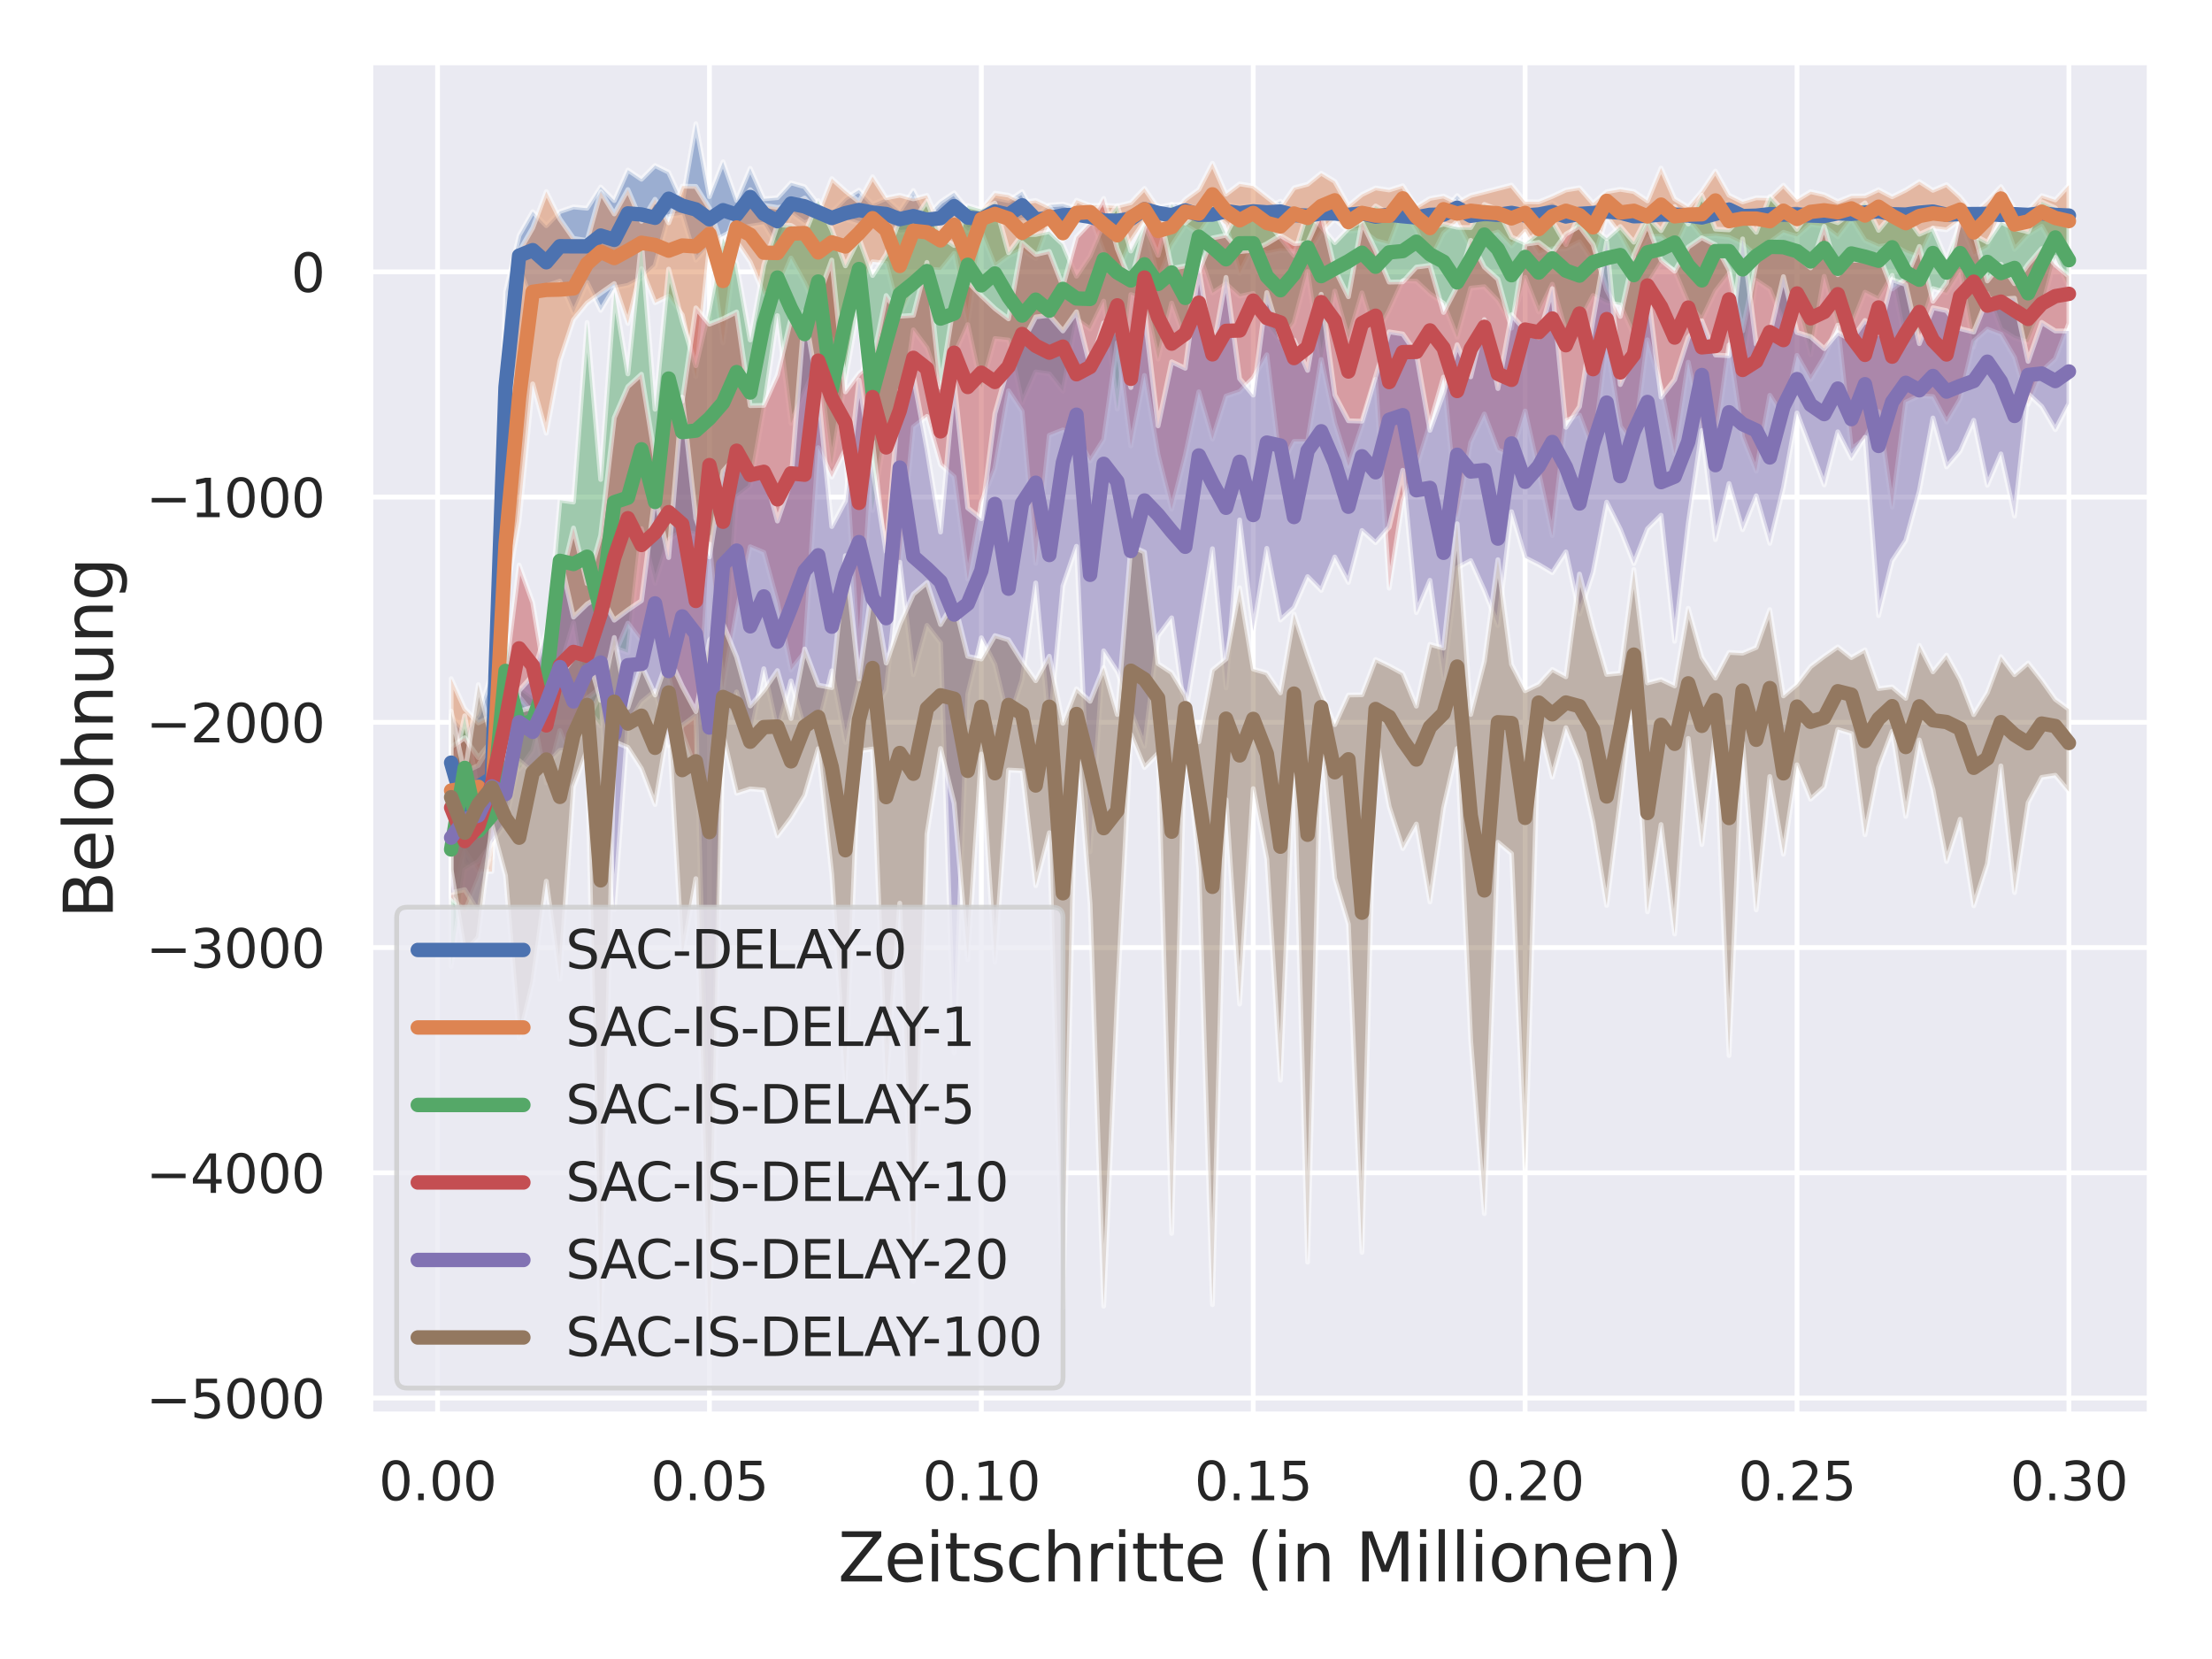 <?xml version="1.0" encoding="utf-8" standalone="no"?>
<!DOCTYPE svg PUBLIC "-//W3C//DTD SVG 1.1//EN"
  "http://www.w3.org/Graphics/SVG/1.1/DTD/svg11.dtd">
<svg xmlns:xlink="http://www.w3.org/1999/xlink" width="460.8pt" height="345.6pt" viewBox="0 0 460.8 345.6" xmlns="http://www.w3.org/2000/svg" version="1.1">
 <defs>
  <style type="text/css">*{stroke-linejoin: round; stroke-linecap: butt}</style>
 </defs>
 <g id="figure_1">
  <g id="patch_1">
   <path d="M 0 345.6 
L 460.8 345.6 
L 460.8 0 
L 0 0 
z
" style="fill: #ffffff"/>
  </g>
  <g id="axes_1">
   <g id="patch_2">
    <path d="M 77.13 294.66 
L 447.84 294.66 
L 447.84 12.96 
L 77.13 12.96 
z
" style="fill: #eaeaf2"/>
   </g>
   <g id="matplotlib.axis_1">
    <g id="xtick_1">
     <g id="line2d_1">
      <path d="M 91.148 294.66 
L 91.148 12.96 
" clip-path="url(#pe16c575b93)" style="fill: none; stroke: #ffffff; stroke-linecap: round"/>
     </g>
     <g id="text_1">
      <!-- 0.00 -->
      <g style="fill: #262626" transform="translate(78.902 312.518)scale(0.11 -0.11)">
       <defs>
        <path id="DejaVuSans-30" d="M 2034 4250 
Q 1547 4250 1301 3770 
Q 1056 3291 1056 2328 
Q 1056 1369 1301 889 
Q 1547 409 2034 409 
Q 2525 409 2770 889 
Q 3016 1369 3016 2328 
Q 3016 3291 2770 3770 
Q 2525 4250 2034 4250 
z
M 2034 4750 
Q 2819 4750 3233 4129 
Q 3647 3509 3647 2328 
Q 3647 1150 3233 529 
Q 2819 -91 2034 -91 
Q 1250 -91 836 529 
Q 422 1150 422 2328 
Q 422 3509 836 4129 
Q 1250 4750 2034 4750 
z
" transform="scale(0.016)"/>
        <path id="DejaVuSans-2e" d="M 684 794 
L 1344 794 
L 1344 0 
L 684 0 
L 684 794 
z
" transform="scale(0.016)"/>
       </defs>
       <use xlink:href="#DejaVuSans-30"/>
       <use xlink:href="#DejaVuSans-2e" x="63.623"/>
       <use xlink:href="#DejaVuSans-30" x="95.41"/>
       <use xlink:href="#DejaVuSans-30" x="159.033"/>
      </g>
     </g>
    </g>
    <g id="xtick_2">
     <g id="line2d_2">
      <path d="M 147.789 294.66 
L 147.789 12.96 
" clip-path="url(#pe16c575b93)" style="fill: none; stroke: #ffffff; stroke-linecap: round"/>
     </g>
     <g id="text_2">
      <!-- 0.05 -->
      <g style="fill: #262626" transform="translate(135.543 312.518)scale(0.11 -0.11)">
       <defs>
        <path id="DejaVuSans-35" d="M 691 4666 
L 3169 4666 
L 3169 4134 
L 1269 4134 
L 1269 2991 
Q 1406 3038 1543 3061 
Q 1681 3084 1819 3084 
Q 2600 3084 3056 2656 
Q 3513 2228 3513 1497 
Q 3513 744 3044 326 
Q 2575 -91 1722 -91 
Q 1428 -91 1123 -41 
Q 819 9 494 109 
L 494 744 
Q 775 591 1075 516 
Q 1375 441 1709 441 
Q 2250 441 2565 725 
Q 2881 1009 2881 1497 
Q 2881 1984 2565 2268 
Q 2250 2553 1709 2553 
Q 1456 2553 1204 2497 
Q 953 2441 691 2322 
L 691 4666 
z
" transform="scale(0.016)"/>
       </defs>
       <use xlink:href="#DejaVuSans-30"/>
       <use xlink:href="#DejaVuSans-2e" x="63.623"/>
       <use xlink:href="#DejaVuSans-30" x="95.41"/>
       <use xlink:href="#DejaVuSans-35" x="159.033"/>
      </g>
     </g>
    </g>
    <g id="xtick_3">
     <g id="line2d_3">
      <path d="M 204.429 294.66 
L 204.429 12.96 
" clip-path="url(#pe16c575b93)" style="fill: none; stroke: #ffffff; stroke-linecap: round"/>
     </g>
     <g id="text_3">
      <!-- 0.10 -->
      <g style="fill: #262626" transform="translate(192.183 312.518)scale(0.11 -0.11)">
       <defs>
        <path id="DejaVuSans-31" d="M 794 531 
L 1825 531 
L 1825 4091 
L 703 3866 
L 703 4441 
L 1819 4666 
L 2450 4666 
L 2450 531 
L 3481 531 
L 3481 0 
L 794 0 
L 794 531 
z
" transform="scale(0.016)"/>
       </defs>
       <use xlink:href="#DejaVuSans-30"/>
       <use xlink:href="#DejaVuSans-2e" x="63.623"/>
       <use xlink:href="#DejaVuSans-31" x="95.41"/>
       <use xlink:href="#DejaVuSans-30" x="159.033"/>
      </g>
     </g>
    </g>
    <g id="xtick_4">
     <g id="line2d_4">
      <path d="M 261.069 294.66 
L 261.069 12.96 
" clip-path="url(#pe16c575b93)" style="fill: none; stroke: #ffffff; stroke-linecap: round"/>
     </g>
     <g id="text_4">
      <!-- 0.15 -->
      <g style="fill: #262626" transform="translate(248.823 312.518)scale(0.11 -0.11)">
       <use xlink:href="#DejaVuSans-30"/>
       <use xlink:href="#DejaVuSans-2e" x="63.623"/>
       <use xlink:href="#DejaVuSans-31" x="95.41"/>
       <use xlink:href="#DejaVuSans-35" x="159.033"/>
      </g>
     </g>
    </g>
    <g id="xtick_5">
     <g id="line2d_5">
      <path d="M 317.709 294.66 
L 317.709 12.96 
" clip-path="url(#pe16c575b93)" style="fill: none; stroke: #ffffff; stroke-linecap: round"/>
     </g>
     <g id="text_5">
      <!-- 0.20 -->
      <g style="fill: #262626" transform="translate(305.463 312.518)scale(0.11 -0.11)">
       <defs>
        <path id="DejaVuSans-32" d="M 1228 531 
L 3431 531 
L 3431 0 
L 469 0 
L 469 531 
Q 828 903 1448 1529 
Q 2069 2156 2228 2338 
Q 2531 2678 2651 2914 
Q 2772 3150 2772 3378 
Q 2772 3750 2511 3984 
Q 2250 4219 1831 4219 
Q 1534 4219 1204 4116 
Q 875 4013 500 3803 
L 500 4441 
Q 881 4594 1212 4672 
Q 1544 4750 1819 4750 
Q 2544 4750 2975 4387 
Q 3406 4025 3406 3419 
Q 3406 3131 3298 2873 
Q 3191 2616 2906 2266 
Q 2828 2175 2409 1742 
Q 1991 1309 1228 531 
z
" transform="scale(0.016)"/>
       </defs>
       <use xlink:href="#DejaVuSans-30"/>
       <use xlink:href="#DejaVuSans-2e" x="63.623"/>
       <use xlink:href="#DejaVuSans-32" x="95.41"/>
       <use xlink:href="#DejaVuSans-30" x="159.033"/>
      </g>
     </g>
    </g>
    <g id="xtick_6">
     <g id="line2d_6">
      <path d="M 374.349 294.66 
L 374.349 12.96 
" clip-path="url(#pe16c575b93)" style="fill: none; stroke: #ffffff; stroke-linecap: round"/>
     </g>
     <g id="text_6">
      <!-- 0.25 -->
      <g style="fill: #262626" transform="translate(362.103 312.518)scale(0.11 -0.11)">
       <use xlink:href="#DejaVuSans-30"/>
       <use xlink:href="#DejaVuSans-2e" x="63.623"/>
       <use xlink:href="#DejaVuSans-32" x="95.41"/>
       <use xlink:href="#DejaVuSans-35" x="159.033"/>
      </g>
     </g>
    </g>
    <g id="xtick_7">
     <g id="line2d_7">
      <path d="M 430.99 294.66 
L 430.99 12.96 
" clip-path="url(#pe16c575b93)" style="fill: none; stroke: #ffffff; stroke-linecap: round"/>
     </g>
     <g id="text_7">
      <!-- 0.30 -->
      <g style="fill: #262626" transform="translate(418.743 312.518)scale(0.11 -0.11)">
       <defs>
        <path id="DejaVuSans-33" d="M 2597 2516 
Q 3050 2419 3304 2112 
Q 3559 1806 3559 1356 
Q 3559 666 3084 287 
Q 2609 -91 1734 -91 
Q 1441 -91 1130 -33 
Q 819 25 488 141 
L 488 750 
Q 750 597 1062 519 
Q 1375 441 1716 441 
Q 2309 441 2620 675 
Q 2931 909 2931 1356 
Q 2931 1769 2642 2001 
Q 2353 2234 1838 2234 
L 1294 2234 
L 1294 2753 
L 1863 2753 
Q 2328 2753 2575 2939 
Q 2822 3125 2822 3475 
Q 2822 3834 2567 4026 
Q 2313 4219 1838 4219 
Q 1578 4219 1281 4162 
Q 984 4106 628 3988 
L 628 4550 
Q 988 4650 1302 4700 
Q 1616 4750 1894 4750 
Q 2613 4750 3031 4423 
Q 3450 4097 3450 3541 
Q 3450 3153 3228 2886 
Q 3006 2619 2597 2516 
z
" transform="scale(0.016)"/>
       </defs>
       <use xlink:href="#DejaVuSans-30"/>
       <use xlink:href="#DejaVuSans-2e" x="63.623"/>
       <use xlink:href="#DejaVuSans-33" x="95.41"/>
       <use xlink:href="#DejaVuSans-30" x="159.033"/>
      </g>
     </g>
    </g>
    <g id="text_8">
     <!-- Zeitschritte (in Millionen) -->
     <g style="fill: #262626" transform="translate(174.57 329.444)scale(0.14 -0.14)">
      <defs>
       <path id="DejaVuSans-5a" d="M 359 4666 
L 4025 4666 
L 4025 4184 
L 1075 531 
L 4097 531 
L 4097 0 
L 288 0 
L 288 481 
L 3238 4134 
L 359 4134 
L 359 4666 
z
" transform="scale(0.016)"/>
       <path id="DejaVuSans-65" d="M 3597 1894 
L 3597 1613 
L 953 1613 
Q 991 1019 1311 708 
Q 1631 397 2203 397 
Q 2534 397 2845 478 
Q 3156 559 3463 722 
L 3463 178 
Q 3153 47 2828 -22 
Q 2503 -91 2169 -91 
Q 1331 -91 842 396 
Q 353 884 353 1716 
Q 353 2575 817 3079 
Q 1281 3584 2069 3584 
Q 2775 3584 3186 3129 
Q 3597 2675 3597 1894 
z
M 3022 2063 
Q 3016 2534 2758 2815 
Q 2500 3097 2075 3097 
Q 1594 3097 1305 2825 
Q 1016 2553 972 2059 
L 3022 2063 
z
" transform="scale(0.016)"/>
       <path id="DejaVuSans-69" d="M 603 3500 
L 1178 3500 
L 1178 0 
L 603 0 
L 603 3500 
z
M 603 4863 
L 1178 4863 
L 1178 4134 
L 603 4134 
L 603 4863 
z
" transform="scale(0.016)"/>
       <path id="DejaVuSans-74" d="M 1172 4494 
L 1172 3500 
L 2356 3500 
L 2356 3053 
L 1172 3053 
L 1172 1153 
Q 1172 725 1289 603 
Q 1406 481 1766 481 
L 2356 481 
L 2356 0 
L 1766 0 
Q 1100 0 847 248 
Q 594 497 594 1153 
L 594 3053 
L 172 3053 
L 172 3500 
L 594 3500 
L 594 4494 
L 1172 4494 
z
" transform="scale(0.016)"/>
       <path id="DejaVuSans-73" d="M 2834 3397 
L 2834 2853 
Q 2591 2978 2328 3040 
Q 2066 3103 1784 3103 
Q 1356 3103 1142 2972 
Q 928 2841 928 2578 
Q 928 2378 1081 2264 
Q 1234 2150 1697 2047 
L 1894 2003 
Q 2506 1872 2764 1633 
Q 3022 1394 3022 966 
Q 3022 478 2636 193 
Q 2250 -91 1575 -91 
Q 1294 -91 989 -36 
Q 684 19 347 128 
L 347 722 
Q 666 556 975 473 
Q 1284 391 1588 391 
Q 1994 391 2212 530 
Q 2431 669 2431 922 
Q 2431 1156 2273 1281 
Q 2116 1406 1581 1522 
L 1381 1569 
Q 847 1681 609 1914 
Q 372 2147 372 2553 
Q 372 3047 722 3315 
Q 1072 3584 1716 3584 
Q 2034 3584 2315 3537 
Q 2597 3491 2834 3397 
z
" transform="scale(0.016)"/>
       <path id="DejaVuSans-63" d="M 3122 3366 
L 3122 2828 
Q 2878 2963 2633 3030 
Q 2388 3097 2138 3097 
Q 1578 3097 1268 2742 
Q 959 2388 959 1747 
Q 959 1106 1268 751 
Q 1578 397 2138 397 
Q 2388 397 2633 464 
Q 2878 531 3122 666 
L 3122 134 
Q 2881 22 2623 -34 
Q 2366 -91 2075 -91 
Q 1284 -91 818 406 
Q 353 903 353 1747 
Q 353 2603 823 3093 
Q 1294 3584 2113 3584 
Q 2378 3584 2631 3529 
Q 2884 3475 3122 3366 
z
" transform="scale(0.016)"/>
       <path id="DejaVuSans-68" d="M 3513 2113 
L 3513 0 
L 2938 0 
L 2938 2094 
Q 2938 2591 2744 2837 
Q 2550 3084 2163 3084 
Q 1697 3084 1428 2787 
Q 1159 2491 1159 1978 
L 1159 0 
L 581 0 
L 581 4863 
L 1159 4863 
L 1159 2956 
Q 1366 3272 1645 3428 
Q 1925 3584 2291 3584 
Q 2894 3584 3203 3211 
Q 3513 2838 3513 2113 
z
" transform="scale(0.016)"/>
       <path id="DejaVuSans-72" d="M 2631 2963 
Q 2534 3019 2420 3045 
Q 2306 3072 2169 3072 
Q 1681 3072 1420 2755 
Q 1159 2438 1159 1844 
L 1159 0 
L 581 0 
L 581 3500 
L 1159 3500 
L 1159 2956 
Q 1341 3275 1631 3429 
Q 1922 3584 2338 3584 
Q 2397 3584 2469 3576 
Q 2541 3569 2628 3553 
L 2631 2963 
z
" transform="scale(0.016)"/>
       <path id="DejaVuSans-20" transform="scale(0.016)"/>
       <path id="DejaVuSans-28" d="M 1984 4856 
Q 1566 4138 1362 3434 
Q 1159 2731 1159 2009 
Q 1159 1288 1364 580 
Q 1569 -128 1984 -844 
L 1484 -844 
Q 1016 -109 783 600 
Q 550 1309 550 2009 
Q 550 2706 781 3412 
Q 1013 4119 1484 4856 
L 1984 4856 
z
" transform="scale(0.016)"/>
       <path id="DejaVuSans-6e" d="M 3513 2113 
L 3513 0 
L 2938 0 
L 2938 2094 
Q 2938 2591 2744 2837 
Q 2550 3084 2163 3084 
Q 1697 3084 1428 2787 
Q 1159 2491 1159 1978 
L 1159 0 
L 581 0 
L 581 3500 
L 1159 3500 
L 1159 2956 
Q 1366 3272 1645 3428 
Q 1925 3584 2291 3584 
Q 2894 3584 3203 3211 
Q 3513 2838 3513 2113 
z
" transform="scale(0.016)"/>
       <path id="DejaVuSans-4d" d="M 628 4666 
L 1569 4666 
L 2759 1491 
L 3956 4666 
L 4897 4666 
L 4897 0 
L 4281 0 
L 4281 4097 
L 3078 897 
L 2444 897 
L 1241 4097 
L 1241 0 
L 628 0 
L 628 4666 
z
" transform="scale(0.016)"/>
       <path id="DejaVuSans-6c" d="M 603 4863 
L 1178 4863 
L 1178 0 
L 603 0 
L 603 4863 
z
" transform="scale(0.016)"/>
       <path id="DejaVuSans-6f" d="M 1959 3097 
Q 1497 3097 1228 2736 
Q 959 2375 959 1747 
Q 959 1119 1226 758 
Q 1494 397 1959 397 
Q 2419 397 2687 759 
Q 2956 1122 2956 1747 
Q 2956 2369 2687 2733 
Q 2419 3097 1959 3097 
z
M 1959 3584 
Q 2709 3584 3137 3096 
Q 3566 2609 3566 1747 
Q 3566 888 3137 398 
Q 2709 -91 1959 -91 
Q 1206 -91 779 398 
Q 353 888 353 1747 
Q 353 2609 779 3096 
Q 1206 3584 1959 3584 
z
" transform="scale(0.016)"/>
       <path id="DejaVuSans-29" d="M 513 4856 
L 1013 4856 
Q 1481 4119 1714 3412 
Q 1947 2706 1947 2009 
Q 1947 1309 1714 600 
Q 1481 -109 1013 -844 
L 513 -844 
Q 928 -128 1133 580 
Q 1338 1288 1338 2009 
Q 1338 2731 1133 3434 
Q 928 4138 513 4856 
z
" transform="scale(0.016)"/>
      </defs>
      <use xlink:href="#DejaVuSans-5a"/>
      <use xlink:href="#DejaVuSans-65" x="68.506"/>
      <use xlink:href="#DejaVuSans-69" x="130.029"/>
      <use xlink:href="#DejaVuSans-74" x="157.812"/>
      <use xlink:href="#DejaVuSans-73" x="197.021"/>
      <use xlink:href="#DejaVuSans-63" x="249.121"/>
      <use xlink:href="#DejaVuSans-68" x="304.102"/>
      <use xlink:href="#DejaVuSans-72" x="367.48"/>
      <use xlink:href="#DejaVuSans-69" x="408.594"/>
      <use xlink:href="#DejaVuSans-74" x="436.377"/>
      <use xlink:href="#DejaVuSans-74" x="475.586"/>
      <use xlink:href="#DejaVuSans-65" x="514.795"/>
      <use xlink:href="#DejaVuSans-20" x="576.318"/>
      <use xlink:href="#DejaVuSans-28" x="608.105"/>
      <use xlink:href="#DejaVuSans-69" x="647.119"/>
      <use xlink:href="#DejaVuSans-6e" x="674.902"/>
      <use xlink:href="#DejaVuSans-20" x="738.281"/>
      <use xlink:href="#DejaVuSans-4d" x="770.068"/>
      <use xlink:href="#DejaVuSans-69" x="856.348"/>
      <use xlink:href="#DejaVuSans-6c" x="884.131"/>
      <use xlink:href="#DejaVuSans-6c" x="911.914"/>
      <use xlink:href="#DejaVuSans-69" x="939.697"/>
      <use xlink:href="#DejaVuSans-6f" x="967.48"/>
      <use xlink:href="#DejaVuSans-6e" x="1028.662"/>
      <use xlink:href="#DejaVuSans-65" x="1092.041"/>
      <use xlink:href="#DejaVuSans-6e" x="1153.564"/>
      <use xlink:href="#DejaVuSans-29" x="1216.943"/>
     </g>
    </g>
   </g>
   <g id="matplotlib.axis_2">
    <g id="ytick_1">
     <g id="line2d_8">
      <path d="M 77.13 291.24 
L 447.84 291.24 
" clip-path="url(#pe16c575b93)" style="fill: none; stroke: #ffffff; stroke-linecap: round"/>
     </g>
     <g id="text_9">
      <!-- −5000 -->
      <g style="fill: #262626" transform="translate(30.417 295.419)scale(0.11 -0.11)">
       <defs>
        <path id="DejaVuSans-2212" d="M 678 2272 
L 4684 2272 
L 4684 1741 
L 678 1741 
L 678 2272 
z
" transform="scale(0.016)"/>
       </defs>
       <use xlink:href="#DejaVuSans-2212"/>
       <use xlink:href="#DejaVuSans-35" x="83.789"/>
       <use xlink:href="#DejaVuSans-30" x="147.412"/>
       <use xlink:href="#DejaVuSans-30" x="211.035"/>
       <use xlink:href="#DejaVuSans-30" x="274.658"/>
      </g>
     </g>
    </g>
    <g id="ytick_2">
     <g id="line2d_9">
      <path d="M 77.13 244.318 
L 447.84 244.318 
" clip-path="url(#pe16c575b93)" style="fill: none; stroke: #ffffff; stroke-linecap: round"/>
     </g>
     <g id="text_10">
      <!-- −4000 -->
      <g style="fill: #262626" transform="translate(30.417 248.497)scale(0.11 -0.11)">
       <defs>
        <path id="DejaVuSans-34" d="M 2419 4116 
L 825 1625 
L 2419 1625 
L 2419 4116 
z
M 2253 4666 
L 3047 4666 
L 3047 1625 
L 3713 1625 
L 3713 1100 
L 3047 1100 
L 3047 0 
L 2419 0 
L 2419 1100 
L 313 1100 
L 313 1709 
L 2253 4666 
z
" transform="scale(0.016)"/>
       </defs>
       <use xlink:href="#DejaVuSans-2212"/>
       <use xlink:href="#DejaVuSans-34" x="83.789"/>
       <use xlink:href="#DejaVuSans-30" x="147.412"/>
       <use xlink:href="#DejaVuSans-30" x="211.035"/>
       <use xlink:href="#DejaVuSans-30" x="274.658"/>
      </g>
     </g>
    </g>
    <g id="ytick_3">
     <g id="line2d_10">
      <path d="M 77.13 197.395 
L 447.84 197.395 
" clip-path="url(#pe16c575b93)" style="fill: none; stroke: #ffffff; stroke-linecap: round"/>
     </g>
     <g id="text_11">
      <!-- −3000 -->
      <g style="fill: #262626" transform="translate(30.417 201.575)scale(0.11 -0.11)">
       <use xlink:href="#DejaVuSans-2212"/>
       <use xlink:href="#DejaVuSans-33" x="83.789"/>
       <use xlink:href="#DejaVuSans-30" x="147.412"/>
       <use xlink:href="#DejaVuSans-30" x="211.035"/>
       <use xlink:href="#DejaVuSans-30" x="274.658"/>
      </g>
     </g>
    </g>
    <g id="ytick_4">
     <g id="line2d_11">
      <path d="M 77.13 150.473 
L 447.84 150.473 
" clip-path="url(#pe16c575b93)" style="fill: none; stroke: #ffffff; stroke-linecap: round"/>
     </g>
     <g id="text_12">
      <!-- −2000 -->
      <g style="fill: #262626" transform="translate(30.417 154.652)scale(0.11 -0.11)">
       <use xlink:href="#DejaVuSans-2212"/>
       <use xlink:href="#DejaVuSans-32" x="83.789"/>
       <use xlink:href="#DejaVuSans-30" x="147.412"/>
       <use xlink:href="#DejaVuSans-30" x="211.035"/>
       <use xlink:href="#DejaVuSans-30" x="274.658"/>
      </g>
     </g>
    </g>
    <g id="ytick_5">
     <g id="line2d_12">
      <path d="M 77.13 103.551 
L 447.84 103.551 
" clip-path="url(#pe16c575b93)" style="fill: none; stroke: #ffffff; stroke-linecap: round"/>
     </g>
     <g id="text_13">
      <!-- −1000 -->
      <g style="fill: #262626" transform="translate(30.417 107.73)scale(0.11 -0.11)">
       <use xlink:href="#DejaVuSans-2212"/>
       <use xlink:href="#DejaVuSans-31" x="83.789"/>
       <use xlink:href="#DejaVuSans-30" x="147.412"/>
       <use xlink:href="#DejaVuSans-30" x="211.035"/>
       <use xlink:href="#DejaVuSans-30" x="274.658"/>
      </g>
     </g>
    </g>
    <g id="ytick_6">
     <g id="line2d_13">
      <path d="M 77.13 56.629 
L 447.84 56.629 
" clip-path="url(#pe16c575b93)" style="fill: none; stroke: #ffffff; stroke-linecap: round"/>
     </g>
     <g id="text_14">
      <!-- 0 -->
      <g style="fill: #262626" transform="translate(60.631 60.808)scale(0.11 -0.11)">
       <use xlink:href="#DejaVuSans-30"/>
      </g>
     </g>
    </g>
    <g id="text_15">
     <!-- Belohnung -->
     <g style="fill: #262626" transform="translate(23.506 191.337)rotate(-90)scale(0.14 -0.14)">
      <defs>
       <path id="DejaVuSans-42" d="M 1259 2228 
L 1259 519 
L 2272 519 
Q 2781 519 3026 730 
Q 3272 941 3272 1375 
Q 3272 1813 3026 2020 
Q 2781 2228 2272 2228 
L 1259 2228 
z
M 1259 4147 
L 1259 2741 
L 2194 2741 
Q 2656 2741 2882 2914 
Q 3109 3088 3109 3444 
Q 3109 3797 2882 3972 
Q 2656 4147 2194 4147 
L 1259 4147 
z
M 628 4666 
L 2241 4666 
Q 2963 4666 3353 4366 
Q 3744 4066 3744 3513 
Q 3744 3084 3544 2831 
Q 3344 2578 2956 2516 
Q 3422 2416 3680 2098 
Q 3938 1781 3938 1306 
Q 3938 681 3513 340 
Q 3088 0 2303 0 
L 628 0 
L 628 4666 
z
" transform="scale(0.016)"/>
       <path id="DejaVuSans-75" d="M 544 1381 
L 544 3500 
L 1119 3500 
L 1119 1403 
Q 1119 906 1312 657 
Q 1506 409 1894 409 
Q 2359 409 2629 706 
Q 2900 1003 2900 1516 
L 2900 3500 
L 3475 3500 
L 3475 0 
L 2900 0 
L 2900 538 
Q 2691 219 2414 64 
Q 2138 -91 1772 -91 
Q 1169 -91 856 284 
Q 544 659 544 1381 
z
M 1991 3584 
L 1991 3584 
z
" transform="scale(0.016)"/>
       <path id="DejaVuSans-67" d="M 2906 1791 
Q 2906 2416 2648 2759 
Q 2391 3103 1925 3103 
Q 1463 3103 1205 2759 
Q 947 2416 947 1791 
Q 947 1169 1205 825 
Q 1463 481 1925 481 
Q 2391 481 2648 825 
Q 2906 1169 2906 1791 
z
M 3481 434 
Q 3481 -459 3084 -895 
Q 2688 -1331 1869 -1331 
Q 1566 -1331 1297 -1286 
Q 1028 -1241 775 -1147 
L 775 -588 
Q 1028 -725 1275 -790 
Q 1522 -856 1778 -856 
Q 2344 -856 2625 -561 
Q 2906 -266 2906 331 
L 2906 616 
Q 2728 306 2450 153 
Q 2172 0 1784 0 
Q 1141 0 747 490 
Q 353 981 353 1791 
Q 353 2603 747 3093 
Q 1141 3584 1784 3584 
Q 2172 3584 2450 3431 
Q 2728 3278 2906 2969 
L 2906 3500 
L 3481 3500 
L 3481 434 
z
" transform="scale(0.016)"/>
      </defs>
      <use xlink:href="#DejaVuSans-42"/>
      <use xlink:href="#DejaVuSans-65" x="68.604"/>
      <use xlink:href="#DejaVuSans-6c" x="130.127"/>
      <use xlink:href="#DejaVuSans-6f" x="157.91"/>
      <use xlink:href="#DejaVuSans-68" x="219.092"/>
      <use xlink:href="#DejaVuSans-6e" x="282.471"/>
      <use xlink:href="#DejaVuSans-75" x="345.85"/>
      <use xlink:href="#DejaVuSans-6e" x="409.229"/>
      <use xlink:href="#DejaVuSans-67" x="472.607"/>
     </g>
    </g>
   </g>
   <g id="PolyCollection_1">
    <defs>
     <path id="m7db6d3c1f8" d="M 93.98 -179.76 
L 93.98 -196.538 
L 96.812 -193.308 
L 99.644 -196.729 
L 102.476 -205.44 
L 105.308 -284.809 
L 108.141 -296.579 
L 110.973 -301.515 
L 113.805 -298.592 
L 116.637 -301.534 
L 119.469 -302.492 
L 122.301 -302.224 
L 125.133 -306.657 
L 127.965 -303.816 
L 130.797 -310.182 
L 133.629 -308.26 
L 136.461 -311.12 
L 139.293 -309.716 
L 142.125 -303.552 
L 144.957 -319.835 
L 147.789 -304.64 
L 150.621 -311.902 
L 153.453 -303.832 
L 156.285 -310.55 
L 159.117 -304.183 
L 161.949 -304.418 
L 164.781 -307.514 
L 167.613 -306.7 
L 170.445 -303.07 
L 173.277 -301.409 
L 176.109 -304.304 
L 178.941 -306.009 
L 181.773 -303.055 
L 184.605 -304.288 
L 187.437 -301.656 
L 190.269 -305.914 
L 193.101 -300.562 
L 195.933 -303.545 
L 198.765 -305.445 
L 201.597 -301.932 
L 204.429 -300.753 
L 207.261 -304.375 
L 210.093 -303.791 
L 212.925 -305.689 
L 215.757 -300.512 
L 218.589 -302.884 
L 221.421 -303.107 
L 224.253 -302.248 
L 227.085 -301.489 
L 229.917 -301.177 
L 232.749 -300.999 
L 235.581 -302.039 
L 238.413 -303.103 
L 241.245 -302.414 
L 244.077 -303.008 
L 246.909 -303.007 
L 249.741 -302.174 
L 252.573 -302.129 
L 255.405 -303.104 
L 258.237 -302.553 
L 261.069 -302.798 
L 263.901 -302.371 
L 266.733 -303.699 
L 269.565 -301.162 
L 272.397 -301.592 
L 275.229 -303.246 
L 278.061 -302.142 
L 280.893 -302.554 
L 283.725 -302.25 
L 286.557 -301.841 
L 289.389 -301.891 
L 292.221 -301.569 
L 295.053 -301.165 
L 297.885 -302.103 
L 300.717 -301.782 
L 303.549 -304.861 
L 306.381 -302.001 
L 309.213 -302.532 
L 312.045 -301.918 
L 314.877 -302.279 
L 317.709 -301.957 
L 320.541 -302.287 
L 323.373 -303.391 
L 326.205 -301.48 
L 329.037 -301.444 
L 331.869 -302.371 
L 334.701 -302.651 
L 337.533 -302.272 
L 340.365 -301.576 
L 343.197 -301.092 
L 346.029 -301.89 
L 348.861 -301.655 
L 351.693 -301.591 
L 354.525 -301.373 
L 357.357 -301.8 
L 360.189 -303.537 
L 363.021 -301.68 
L 365.853 -301.175 
L 368.685 -301.543 
L 371.517 -302.162 
L 374.349 -302.704 
L 377.181 -301.346 
L 380.013 -301.351 
L 382.845 -302.187 
L 385.677 -301.974 
L 388.509 -302.2 
L 391.341 -302.475 
L 394.173 -301.828 
L 397.005 -301.47 
L 399.837 -302.593 
L 402.669 -302.196 
L 405.501 -301.694 
L 408.333 -301.473 
L 411.165 -301.879 
L 413.997 -302.088 
L 416.829 -301.763 
L 419.662 -301.615 
L 422.494 -301.256 
L 425.326 -301.407 
L 428.158 -301.611 
L 430.99 -301.181 
L 430.99 -300.11 
L 430.99 -300.11 
L 428.158 -300.031 
L 425.326 -300.764 
L 422.494 -300.366 
L 419.662 -300.436 
L 416.829 -299.777 
L 413.997 -300.336 
L 411.165 -300.025 
L 408.333 -300.541 
L 405.501 -300.086 
L 402.669 -301.086 
L 399.837 -300.34 
L 397.005 -300.066 
L 394.173 -299.637 
L 391.341 -300.536 
L 388.509 -300.143 
L 385.677 -300.662 
L 382.845 -300.644 
L 380.013 -299.75 
L 377.181 -300.054 
L 374.349 -299.817 
L 371.517 -299.994 
L 368.685 -300.202 
L 365.853 -299.895 
L 363.021 -299.258 
L 360.189 -300.33 
L 357.357 -300.691 
L 354.525 -298.997 
L 351.693 -298.864 
L 348.861 -300.378 
L 346.029 -300.434 
L 343.197 -299.807 
L 340.365 -299.464 
L 337.533 -300.007 
L 334.701 -300.579 
L 331.869 -300.091 
L 329.037 -300.661 
L 326.205 -298.946 
L 323.373 -299.919 
L 320.541 -299.277 
L 317.709 -299.529 
L 314.877 -300.455 
L 312.045 -299.964 
L 309.213 -299.319 
L 306.381 -300.06 
L 303.549 -300.77 
L 300.717 -300.224 
L 297.885 -299.857 
L 295.053 -299.525 
L 292.221 -299.519 
L 289.389 -300.166 
L 286.557 -299.258 
L 283.725 -299.598 
L 280.893 -299.332 
L 278.061 -299.991 
L 275.229 -299.641 
L 272.397 -299.665 
L 269.565 -300.148 
L 266.733 -299.854 
L 263.901 -299.458 
L 261.069 -300.289 
L 258.237 -300.336 
L 255.405 -300.406 
L 252.573 -299.749 
L 249.741 -299.647 
L 246.909 -300.802 
L 244.077 -299.243 
L 241.245 -300.091 
L 238.413 -301.074 
L 235.581 -298.567 
L 232.749 -298.72 
L 229.917 -297.488 
L 227.085 -299.328 
L 224.253 -299.895 
L 221.421 -296.665 
L 218.589 -298.579 
L 215.757 -299.526 
L 212.925 -299.738 
L 210.093 -298.832 
L 207.261 -299.421 
L 204.429 -299.26 
L 201.597 -297.52 
L 198.765 -300.767 
L 195.933 -298.281 
L 193.101 -298.948 
L 190.269 -297.446 
L 187.437 -297.173 
L 184.605 -299.002 
L 181.773 -299.362 
L 178.941 -299.032 
L 176.109 -299.941 
L 173.277 -298.471 
L 170.445 -300.441 
L 167.613 -299.139 
L 164.781 -301.13 
L 161.949 -294.134 
L 159.117 -298.904 
L 156.285 -298.481 
L 153.453 -297.971 
L 150.621 -296.446 
L 147.789 -294.661 
L 144.957 -291.386 
L 142.125 -300.859 
L 139.293 -300.485 
L 136.461 -290.212 
L 133.629 -287.615 
L 130.797 -286.15 
L 127.965 -285.628 
L 125.133 -280.93 
L 122.301 -286.765 
L 119.469 -280.373 
L 116.637 -287.035 
L 113.805 -286.067 
L 110.973 -282.401 
L 108.141 -289.803 
L 105.308 -246.402 
L 102.476 -166.878 
L 99.644 -165.284 
L 96.812 -165.538 
L 93.98 -179.76 
z
" style="stroke: #ffffff; stroke-opacity: 0.5"/>
    </defs>
    <g clip-path="url(#pe16c575b93)">
     <use xlink:href="#m7db6d3c1f8" x="0" y="345.6" style="fill: #4c72b0; fill-opacity: 0.5; stroke: #ffffff; stroke-opacity: 0.5"/>
    </g>
   </g>
   <g id="PolyCollection_2">
    <defs>
     <path id="m9f2515296e" d="M 93.98 -157.49 
L 93.98 -204.246 
L 96.812 -197.983 
L 99.644 -195.017 
L 102.476 -196.425 
L 105.308 -243.488 
L 108.141 -293.196 
L 110.973 -298.132 
L 113.805 -305.703 
L 116.637 -299.978 
L 119.469 -295.941 
L 122.301 -295.496 
L 125.133 -305.623 
L 127.965 -301.031 
L 130.797 -306.112 
L 133.629 -299.488 
L 136.461 -304.087 
L 139.293 -299.181 
L 142.125 -306.837 
L 144.957 -306.764 
L 147.789 -302.248 
L 150.621 -293.863 
L 153.453 -301.751 
L 156.285 -306.078 
L 159.117 -302.839 
L 161.949 -302.388 
L 164.781 -302.7 
L 167.613 -304.346 
L 170.445 -301.102 
L 173.277 -308.395 
L 176.109 -305.851 
L 178.941 -303.598 
L 181.773 -308.783 
L 184.605 -304.386 
L 187.437 -304.934 
L 190.269 -304.166 
L 193.101 -304.897 
L 195.933 -298.431 
L 198.765 -303.237 
L 201.597 -302.042 
L 204.429 -301.966 
L 207.261 -305.381 
L 210.093 -304.938 
L 212.925 -303.471 
L 215.757 -303.845 
L 218.589 -302.528 
L 221.421 -298.931 
L 224.253 -303.905 
L 227.085 -302.807 
L 229.917 -302.895 
L 232.749 -302.672 
L 235.581 -303.38 
L 238.413 -306.373 
L 241.245 -302.238 
L 244.077 -300.863 
L 246.909 -304.077 
L 249.741 -306.146 
L 252.573 -311.598 
L 255.405 -305.156 
L 258.237 -307.294 
L 261.069 -306.831 
L 263.901 -304.592 
L 266.733 -302.4 
L 269.565 -306.476 
L 272.397 -307.219 
L 275.229 -309.527 
L 278.061 -307.819 
L 280.893 -302.761 
L 283.725 -305.09 
L 286.557 -306.451 
L 289.389 -306.023 
L 292.221 -306.907 
L 295.053 -302.539 
L 297.885 -304.269 
L 300.717 -304.765 
L 303.549 -303.384 
L 306.381 -304.892 
L 309.213 -305.599 
L 312.045 -306.323 
L 314.877 -307.051 
L 317.709 -303.586 
L 320.541 -303.545 
L 323.373 -304.694 
L 326.205 -306.021 
L 329.037 -306.481 
L 331.869 -303.252 
L 334.701 -305.674 
L 337.533 -306.166 
L 340.365 -305.704 
L 343.197 -303.757 
L 346.029 -310.599 
L 348.861 -304.182 
L 351.693 -302.468 
L 354.525 -305.743 
L 357.357 -309.975 
L 360.189 -304.939 
L 363.021 -303.55 
L 365.853 -304.386 
L 368.685 -304.319 
L 371.517 -307.025 
L 374.349 -303.968 
L 377.181 -305.671 
L 380.013 -305.035 
L 382.845 -303.631 
L 385.677 -304.763 
L 388.509 -304.776 
L 391.341 -306.097 
L 394.173 -304.61 
L 397.005 -306.005 
L 399.837 -307.773 
L 402.669 -305.955 
L 405.501 -307.15 
L 408.333 -304.589 
L 411.165 -301.042 
L 413.997 -303.69 
L 416.829 -306.735 
L 419.662 -302.22 
L 422.494 -301.817 
L 425.326 -304.863 
L 428.158 -303.952 
L 430.99 -307.041 
L 430.99 -293.894 
L 430.99 -293.894 
L 428.158 -293.401 
L 425.326 -298.441 
L 422.494 -296.712 
L 419.662 -293.635 
L 416.829 -301.497 
L 413.997 -294.123 
L 411.165 -292.59 
L 408.333 -299.775 
L 405.501 -297.716 
L 402.669 -298.073 
L 399.837 -292.012 
L 397.005 -293.056 
L 394.173 -294.657 
L 391.341 -294.227 
L 388.509 -295.5 
L 385.677 -299.988 
L 382.845 -296.254 
L 380.013 -298.444 
L 377.181 -298.847 
L 374.349 -296.355 
L 371.517 -297.209 
L 368.685 -295.127 
L 365.853 -292.303 
L 363.021 -294.809 
L 360.189 -296.155 
L 357.357 -296.518 
L 354.525 -296.287 
L 351.693 -299.888 
L 348.861 -293.798 
L 346.029 -296.37 
L 343.197 -296.314 
L 340.365 -291.171 
L 337.533 -296.751 
L 334.701 -300.489 
L 331.869 -290.949 
L 329.037 -295.222 
L 326.205 -293.751 
L 323.373 -293.787 
L 320.541 -292.783 
L 317.709 -297.424 
L 314.877 -294.357 
L 312.045 -297.267 
L 309.213 -296.401 
L 306.381 -293.932 
L 303.549 -299.414 
L 300.717 -297.014 
L 297.885 -291.264 
L 295.053 -297.65 
L 292.221 -302.15 
L 289.389 -294.735 
L 286.557 -295.486 
L 283.725 -297.739 
L 280.893 -297.411 
L 278.061 -299.986 
L 275.229 -297.061 
L 272.397 -292.397 
L 269.565 -293.248 
L 266.733 -293.388 
L 263.901 -292.808 
L 261.069 -294.31 
L 258.237 -288.608 
L 255.405 -298.782 
L 252.573 -300.973 
L 249.741 -296.961 
L 246.909 -298.697 
L 244.077 -294.347 
L 241.245 -287.227 
L 238.413 -299.506 
L 235.581 -295.285 
L 232.749 -288.45 
L 229.917 -293.149 
L 227.085 -300.62 
L 224.253 -299.433 
L 221.421 -295.606 
L 218.589 -299.23 
L 215.757 -291.695 
L 212.925 -293.598 
L 210.093 -292.278 
L 207.261 -290.179 
L 204.429 -297.254 
L 201.597 -278.16 
L 198.765 -292.823 
L 195.933 -289.348 
L 193.101 -289.578 
L 190.269 -285.852 
L 187.437 -279.687 
L 184.605 -290.778 
L 181.773 -291.056 
L 178.941 -284.91 
L 176.109 -269.158 
L 173.277 -274.821 
L 170.445 -280.078 
L 167.613 -286.658 
L 164.781 -291.835 
L 161.949 -285.176 
L 159.117 -284.282 
L 156.285 -290.995 
L 153.453 -295.254 
L 150.621 -274.15 
L 147.789 -294.557 
L 144.957 -267.094 
L 142.125 -280.009 
L 139.293 -283.89 
L 136.461 -282.514 
L 133.629 -289.648 
L 130.797 -278.209 
L 127.965 -286.524 
L 125.133 -284.537 
L 122.301 -282.457 
L 119.469 -279.001 
L 116.637 -270.443 
L 113.805 -255.33 
L 110.973 -265.629 
L 108.141 -236.995 
L 105.308 -221.157 
L 102.476 -164.036 
L 99.644 -164.021 
L 96.812 -168.314 
L 93.98 -157.49 
z
" style="stroke: #ffffff; stroke-opacity: 0.5"/>
    </defs>
    <g clip-path="url(#pe16c575b93)">
     <use xlink:href="#m9f2515296e" x="0" y="345.6" style="fill: #dd8452; fill-opacity: 0.5; stroke: #ffffff; stroke-opacity: 0.5"/>
    </g>
   </g>
   <g id="PolyCollection_3">
    <defs>
     <path id="m64abbfd77c" d="M 93.98 -144.235 
L 93.98 -183.138 
L 96.812 -196.501 
L 99.644 -180.395 
L 102.476 -186.153 
L 105.308 -213.92 
L 108.141 -202.55 
L 110.973 -200.464 
L 113.805 -209.642 
L 116.637 -241.399 
L 119.469 -241.009 
L 122.301 -278.427 
L 125.133 -245.711 
L 127.965 -284.752 
L 130.797 -267.704 
L 133.629 -295.257 
L 136.461 -260.346 
L 139.293 -289.549 
L 142.125 -278.675 
L 144.957 -269.406 
L 147.789 -281.288 
L 150.621 -295.929 
L 153.453 -290.658 
L 156.285 -274.776 
L 159.117 -290.401 
L 161.949 -298.758 
L 164.781 -298.649 
L 167.613 -296.868 
L 170.445 -303.835 
L 173.277 -297.749 
L 176.109 -290.217 
L 178.941 -295.996 
L 181.773 -288.202 
L 184.605 -292.617 
L 187.437 -299.858 
L 190.269 -299.573 
L 193.101 -303.716 
L 195.933 -296.383 
L 198.765 -294.46 
L 201.597 -302.795 
L 204.429 -301.953 
L 207.261 -303.287 
L 210.093 -292.95 
L 212.925 -296.751 
L 215.757 -296.753 
L 218.589 -297.37 
L 221.421 -294.7 
L 224.253 -288.064 
L 227.085 -292.293 
L 229.917 -299.031 
L 232.749 -302.791 
L 235.581 -293.3 
L 238.413 -298.973 
L 241.245 -292.402 
L 244.077 -303.069 
L 246.909 -299.116 
L 249.741 -301.563 
L 252.573 -303.021 
L 255.405 -296.809 
L 258.237 -301.967 
L 261.069 -301.477 
L 263.901 -299.658 
L 266.733 -296.072 
L 269.565 -292.408 
L 272.397 -301.639 
L 275.229 -298.416 
L 278.061 -295.058 
L 280.893 -297.999 
L 283.725 -299.685 
L 286.557 -302.694 
L 289.389 -301.085 
L 292.221 -300.35 
L 295.053 -302.023 
L 297.885 -298.17 
L 300.717 -298.915 
L 303.549 -298.259 
L 306.381 -298.199 
L 309.213 -303.02 
L 312.045 -301.943 
L 314.877 -296.22 
L 317.709 -294.961 
L 320.541 -297.185 
L 323.373 -299.573 
L 326.205 -294.661 
L 329.037 -300.882 
L 331.869 -298.219 
L 334.701 -295.934 
L 337.533 -298.418 
L 340.365 -295.141 
L 343.197 -300.56 
L 346.029 -297.541 
L 348.861 -302.565 
L 351.693 -298.958 
L 354.525 -304.928 
L 357.357 -297.869 
L 360.189 -297.717 
L 363.021 -300.595 
L 365.853 -297.213 
L 368.685 -304.693 
L 371.517 -301.618 
L 374.349 -297.815 
L 377.181 -301.962 
L 380.013 -300.195 
L 382.845 -299.206 
L 385.677 -301.297 
L 388.509 -303.34 
L 391.341 -297.617 
L 394.173 -301.045 
L 397.005 -300.673 
L 399.837 -296.799 
L 402.669 -298.058 
L 405.501 -291.445 
L 408.333 -299.148 
L 411.165 -296.64 
L 413.997 -295.156 
L 416.829 -299.351 
L 419.662 -298.008 
L 422.494 -297.307 
L 425.326 -303.563 
L 428.158 -302.285 
L 430.99 -298.617 
L 430.99 -285.642 
L 430.99 -285.642 
L 428.158 -291.99 
L 425.326 -281.261 
L 422.494 -274.299 
L 419.662 -275.185 
L 416.829 -276.948 
L 413.997 -284.469 
L 411.165 -273.29 
L 408.333 -289.069 
L 405.501 -284.601 
L 402.669 -285.483 
L 399.837 -276.302 
L 397.005 -273.543 
L 394.173 -288.24 
L 391.341 -283.308 
L 388.509 -284.723 
L 385.677 -277.645 
L 382.845 -277.826 
L 380.013 -288.035 
L 377.181 -271.691 
L 374.349 -282.531 
L 371.517 -278.478 
L 368.685 -285.306 
L 365.853 -287.19 
L 363.021 -269.287 
L 360.189 -288.621 
L 357.357 -284.954 
L 354.525 -278.998 
L 351.693 -282.428 
L 348.861 -289.168 
L 346.029 -290.901 
L 343.197 -286.374 
L 340.365 -275.699 
L 337.533 -282.089 
L 334.701 -282.514 
L 331.869 -284.039 
L 329.037 -278.608 
L 326.205 -276.382 
L 323.373 -286.392 
L 320.541 -280.583 
L 317.709 -287.815 
L 314.877 -278.008 
L 312.045 -282.928 
L 309.213 -285.873 
L 306.381 -285.57 
L 303.549 -275.326 
L 300.717 -282.432 
L 297.885 -284.368 
L 295.053 -286.999 
L 292.221 -287.13 
L 289.389 -280.945 
L 286.557 -275.476 
L 283.725 -284.592 
L 280.893 -275.033 
L 278.061 -284.953 
L 275.229 -269.904 
L 272.397 -289.045 
L 269.565 -278.34 
L 266.733 -274.458 
L 263.901 -278.09 
L 261.069 -284.475 
L 258.237 -283.875 
L 255.405 -286.453 
L 252.573 -284.565 
L 249.741 -292.971 
L 246.909 -274.532 
L 244.077 -282.457 
L 241.245 -270.775 
L 238.413 -283.222 
L 235.581 -284.226 
L 232.749 -260.376 
L 229.917 -282.866 
L 227.085 -277.037 
L 224.253 -279.066 
L 221.421 -264.12 
L 218.589 -267.703 
L 215.757 -268.107 
L 212.925 -261.673 
L 210.093 -274.755 
L 207.261 -275.07 
L 204.429 -264.806 
L 201.597 -277.977 
L 198.765 -271.628 
L 195.933 -264.647 
L 193.101 -273.106 
L 190.269 -276.888 
L 187.437 -256.827 
L 184.605 -256.34 
L 181.773 -239.22 
L 178.941 -282.377 
L 176.109 -266.478 
L 173.277 -248.842 
L 170.445 -270.464 
L 167.613 -263.955 
L 164.781 -257.401 
L 161.949 -279.858 
L 159.117 -260.445 
L 156.285 -244.276 
L 153.453 -242.084 
L 150.621 -201.44 
L 147.789 -233.702 
L 144.957 -234.308 
L 142.125 -235.005 
L 139.293 -233.147 
L 136.461 -224.077 
L 133.629 -235.48 
L 130.797 -209.625 
L 127.965 -210.684 
L 125.133 -194.326 
L 122.301 -198.056 
L 119.469 -215.863 
L 116.637 -206.22 
L 113.805 -200.429 
L 110.973 -189.17 
L 108.141 -185.293 
L 105.308 -200.224 
L 102.476 -169.892 
L 99.644 -166.165 
L 96.812 -164.39 
L 93.98 -144.235 
z
" style="stroke: #ffffff; stroke-opacity: 0.5"/>
    </defs>
    <g clip-path="url(#pe16c575b93)">
     <use xlink:href="#m64abbfd77c" x="0" y="345.6" style="fill: #55a868; fill-opacity: 0.5; stroke: #ffffff; stroke-opacity: 0.5"/>
    </g>
   </g>
   <g id="PolyCollection_4">
    <defs>
     <path id="mb463371813" d="M 93.98 -158.644 
L 93.98 -189.975 
L 96.812 -191.909 
L 99.644 -187.785 
L 102.476 -191.297 
L 105.308 -205.288 
L 108.141 -227.91 
L 110.973 -220.069 
L 113.805 -202.949 
L 116.637 -223.71 
L 119.469 -235.611 
L 122.301 -224.029 
L 125.133 -234.068 
L 127.965 -258.574 
L 130.797 -265.059 
L 133.629 -267.641 
L 136.461 -250.208 
L 139.293 -262.18 
L 142.125 -262.008 
L 144.957 -281.467 
L 147.789 -278.07 
L 150.621 -279.204 
L 153.453 -280.619 
L 156.285 -261.093 
L 159.117 -261.149 
L 161.949 -267.49 
L 164.781 -279.208 
L 167.613 -277.502 
L 170.445 -283.639 
L 173.277 -291.431 
L 176.109 -263.961 
L 178.941 -267.785 
L 181.773 -270.224 
L 184.605 -284.039 
L 187.437 -279.727 
L 190.269 -279.914 
L 193.101 -290.939 
L 195.933 -264.957 
L 198.765 -282.77 
L 201.597 -286.911 
L 204.429 -284.014 
L 207.261 -281.328 
L 210.093 -279.172 
L 212.925 -295.028 
L 215.757 -292.577 
L 218.589 -293.231 
L 221.421 -285.971 
L 224.253 -296.202 
L 227.085 -299.194 
L 229.917 -304.276 
L 232.749 -293.794 
L 235.581 -286.845 
L 238.413 -298.284 
L 241.245 -302.821 
L 244.077 -289.687 
L 246.909 -290.21 
L 249.741 -289.157 
L 252.573 -296.027 
L 255.405 -296.599 
L 258.237 -293.177 
L 261.069 -293.472 
L 263.901 -294.837 
L 266.733 -296.565 
L 269.565 -294.859 
L 272.397 -295.023 
L 275.229 -301.438 
L 278.061 -289.54 
L 280.893 -283.778 
L 283.725 -299.35 
L 286.557 -293.451 
L 289.389 -286.834 
L 292.221 -286.885 
L 295.053 -289.956 
L 297.885 -290.32 
L 300.717 -280.514 
L 303.549 -285.93 
L 306.381 -295.537 
L 309.213 -289.972 
L 312.045 -287.434 
L 314.877 -277.245 
L 317.709 -294.718 
L 320.541 -295.112 
L 323.373 -292.956 
L 326.205 -296.83 
L 329.037 -298.478 
L 331.869 -294.684 
L 334.701 -285.234 
L 337.533 -279.676 
L 340.365 -292.487 
L 343.197 -298.836 
L 346.029 -291.474 
L 348.861 -289.107 
L 351.693 -294.127 
L 354.525 -296.076 
L 357.357 -294.61 
L 360.189 -289.392 
L 363.021 -276.675 
L 365.853 -290.751 
L 368.685 -295.135 
L 371.517 -293.527 
L 374.349 -292.172 
L 377.181 -289.791 
L 380.013 -298.456 
L 382.845 -288.362 
L 385.677 -291.387 
L 388.509 -291.321 
L 391.341 -292.763 
L 394.173 -285.396 
L 397.005 -287.56 
L 399.837 -294.258 
L 402.669 -282.816 
L 405.501 -286.664 
L 408.333 -300.187 
L 411.165 -297.444 
L 413.997 -287.076 
L 416.829 -290.568 
L 419.662 -286.506 
L 422.494 -290.54 
L 425.326 -293.821 
L 428.158 -290.421 
L 430.99 -288.059 
L 430.99 -278.247 
L 430.99 -278.247 
L 428.158 -270.827 
L 425.326 -268.265 
L 422.494 -261.348 
L 419.662 -271.122 
L 416.829 -275.968 
L 413.997 -277.037 
L 411.165 -274.492 
L 408.333 -262.443 
L 405.501 -257.677 
L 402.669 -262.984 
L 399.837 -263.151 
L 397.005 -261.835 
L 394.173 -239.961 
L 391.341 -259.874 
L 388.509 -254.23 
L 385.677 -252.013 
L 382.845 -277.869 
L 380.013 -271.153 
L 377.181 -266.531 
L 374.349 -271.568 
L 371.517 -258.751 
L 368.685 -263.249 
L 365.853 -247.432 
L 363.021 -254.552 
L 360.189 -273.741 
L 357.357 -253.229 
L 354.525 -256.385 
L 351.693 -270.149 
L 348.861 -251.039 
L 346.029 -264.779 
L 343.197 -274.81 
L 340.365 -252.997 
L 337.533 -256.766 
L 334.701 -273.995 
L 331.869 -251.526 
L 329.037 -259.129 
L 326.205 -257.95 
L 323.373 -234.015 
L 320.541 -247.222 
L 317.709 -259.979 
L 314.877 -250.702 
L 312.045 -251.851 
L 309.213 -259.352 
L 306.381 -253.409 
L 303.549 -237.763 
L 300.717 -267.047 
L 297.885 -257.238 
L 295.053 -248.156 
L 292.221 -241.254 
L 289.389 -223.057 
L 286.557 -266.551 
L 283.725 -256.835 
L 280.893 -248.459 
L 278.061 -257.454 
L 275.229 -270.715 
L 272.397 -253.648 
L 269.565 -253.637 
L 266.733 -248.262 
L 263.901 -271.688 
L 261.069 -266.84 
L 258.237 -264.022 
L 255.405 -263.084 
L 252.573 -254.116 
L 249.741 -263.983 
L 246.909 -250.66 
L 244.077 -239.519 
L 241.245 -250.832 
L 238.413 -267.39 
L 235.581 -252.687 
L 232.749 -274.245 
L 229.917 -254.049 
L 227.085 -249.567 
L 224.253 -254.916 
L 221.421 -256.041 
L 218.589 -254.92 
L 215.757 -228.231 
L 212.925 -259.909 
L 210.093 -264.202 
L 207.261 -248.033 
L 204.429 -240.818 
L 201.597 -224.965 
L 198.765 -246.282 
L 195.933 -248.803 
L 193.101 -258.861 
L 190.269 -256.659 
L 187.437 -228.008 
L 184.605 -228.593 
L 181.773 -253.625 
L 178.941 -206.371 
L 176.109 -251.98 
L 173.277 -246.205 
L 170.445 -252.35 
L 167.613 -209.701 
L 164.781 -206.044 
L 161.949 -220.081 
L 159.117 -230.516 
L 156.285 -231.702 
L 153.453 -218.057 
L 150.621 -202.372 
L 147.789 -232.268 
L 144.957 -185.441 
L 142.125 -192.818 
L 139.293 -204.738 
L 136.461 -214.822 
L 133.629 -212.004 
L 130.797 -215.783 
L 127.965 -209.103 
L 125.133 -202.357 
L 122.301 -200.099 
L 119.469 -186.556 
L 116.637 -193.411 
L 113.805 -182.501 
L 110.973 -196.949 
L 108.141 -200.465 
L 105.308 -184.605 
L 102.476 -171.161 
L 99.644 -162.646 
L 96.812 -155.755 
L 93.98 -158.644 
z
" style="stroke: #ffffff; stroke-opacity: 0.5"/>
    </defs>
    <g clip-path="url(#pe16c575b93)">
     <use xlink:href="#mb463371813" x="0" y="345.6" style="fill: #c44e52; fill-opacity: 0.5; stroke: #ffffff; stroke-opacity: 0.5"/>
    </g>
   </g>
   <g id="PolyCollection_5">
    <defs>
     <path id="m4ff1bf56b0" d="M 93.98 -159.634 
L 93.98 -182.995 
L 96.812 -184.801 
L 99.644 -186.151 
L 102.476 -191.006 
L 105.308 -182.927 
L 108.141 -201.721 
L 110.973 -204.911 
L 113.805 -214.163 
L 116.637 -229.469 
L 119.469 -217.036 
L 122.301 -219.775 
L 125.133 -221.491 
L 127.965 -216.402 
L 130.797 -218.54 
L 133.629 -220.471 
L 136.461 -242.476 
L 139.293 -229.446 
L 142.125 -262.858 
L 144.957 -237.622 
L 147.789 -229.585 
L 150.621 -247.46 
L 153.453 -250.673 
L 156.285 -247.692 
L 159.117 -247.541 
L 161.949 -237.052 
L 164.781 -245.387 
L 167.613 -280.688 
L 170.445 -263.922 
L 173.277 -235.905 
L 176.109 -241.238 
L 178.941 -266.448 
L 181.773 -248.223 
L 184.605 -230.683 
L 187.437 -264.293 
L 190.269 -267.296 
L 193.101 -252.08 
L 195.933 -234.755 
L 198.765 -266.124 
L 201.597 -239.785 
L 204.429 -237.531 
L 207.261 -259.443 
L 210.093 -269.449 
L 212.925 -274.135 
L 215.757 -279.575 
L 218.589 -279.919 
L 221.421 -276.653 
L 224.253 -280.654 
L 227.085 -269.336 
L 229.917 -278.331 
L 232.749 -276.513 
L 235.581 -264.864 
L 238.413 -280.573 
L 241.245 -256.88 
L 244.077 -270.231 
L 246.909 -268.884 
L 249.741 -289.81 
L 252.573 -272.043 
L 255.405 -287.818 
L 258.237 -266.725 
L 261.069 -263.289 
L 263.901 -284.659 
L 266.733 -275.277 
L 269.565 -274.773 
L 272.397 -268.444 
L 275.229 -284.299 
L 278.061 -263.332 
L 280.893 -257.947 
L 283.725 -257.859 
L 286.557 -267.17 
L 289.389 -276.472 
L 292.221 -276.033 
L 295.053 -271.936 
L 297.885 -255.953 
L 300.717 -263.719 
L 303.549 -273.791 
L 306.381 -267.091 
L 309.213 -279.03 
L 312.045 -264.653 
L 314.877 -280.047 
L 317.709 -276.771 
L 320.541 -275.286 
L 323.373 -285.473 
L 326.205 -256.585 
L 329.037 -260.908 
L 331.869 -279.02 
L 334.701 -295.243 
L 337.533 -265.49 
L 340.365 -271.707 
L 343.197 -285.599 
L 346.029 -262.861 
L 348.861 -266.519 
L 351.693 -275.297 
L 354.525 -278.79 
L 357.357 -271.646 
L 360.189 -271.509 
L 363.021 -295.837 
L 365.853 -273.894 
L 368.685 -276.015 
L 371.517 -287.978 
L 374.349 -276.351 
L 377.181 -275.466 
L 380.013 -272.968 
L 382.845 -276.33 
L 385.677 -274.76 
L 388.509 -278.842 
L 391.341 -276.063 
L 394.173 -287.363 
L 397.005 -286.31 
L 399.837 -274.015 
L 402.669 -281.501 
L 405.501 -280.9 
L 408.333 -277.143 
L 411.165 -276.426 
L 413.997 -283.39 
L 416.829 -283.304 
L 419.662 -283.484 
L 422.494 -270.318 
L 425.326 -278.445 
L 428.158 -276.657 
L 430.99 -276.649 
L 430.99 -261.552 
L 430.99 -261.552 
L 428.158 -256.079 
L 425.326 -260.915 
L 422.494 -263.554 
L 419.662 -238.075 
L 416.829 -251.047 
L 413.997 -244.494 
L 411.165 -258.046 
L 408.333 -251.633 
L 405.501 -248.318 
L 402.669 -258.536 
L 399.837 -243.358 
L 397.005 -233.007 
L 394.173 -228.744 
L 391.341 -217.346 
L 388.509 -254.507 
L 385.677 -250.104 
L 382.845 -255.648 
L 380.013 -244.576 
L 377.181 -252.087 
L 374.349 -259.577 
L 371.517 -243.999 
L 368.685 -232.394 
L 365.853 -242.314 
L 363.021 -235.247 
L 360.189 -244.878 
L 357.357 -233.174 
L 354.525 -255.937 
L 351.693 -236.533 
L 348.861 -211.99 
L 346.029 -238.269 
L 343.197 -235.441 
L 340.365 -228.199 
L 337.533 -235.335 
L 334.701 -241.007 
L 331.869 -226.343 
L 329.037 -217.65 
L 326.205 -230.626 
L 323.373 -226.285 
L 320.541 -227.983 
L 317.709 -229.403 
L 314.877 -239.009 
L 312.045 -215.267 
L 309.213 -222.571 
L 306.381 -228.823 
L 303.549 -227.308 
L 300.717 -204.332 
L 297.885 -224.719 
L 295.053 -217.969 
L 292.221 -247.637 
L 289.389 -235.787 
L 286.557 -232.538 
L 283.725 -235.09 
L 280.893 -224.254 
L 278.061 -229.576 
L 275.229 -222.602 
L 272.397 -225.487 
L 269.565 -219.02 
L 266.733 -216.419 
L 263.901 -231.375 
L 261.069 -214.111 
L 258.237 -237.289 
L 255.405 -202.267 
L 252.573 -231.296 
L 249.741 -213.825 
L 246.909 -196.511 
L 244.077 -216.901 
L 241.245 -213.108 
L 238.413 -190.144 
L 235.581 -197.399 
L 232.749 -205.64 
L 229.917 -210.028 
L 227.085 -168.152 
L 224.253 -231.802 
L 221.421 -223.524 
L 218.589 -193.366 
L 215.757 -224.171 
L 212.925 -203.966 
L 210.093 -195.239 
L 207.261 -207.138 
L 204.429 -212.742 
L 201.597 -201.004 
L 198.765 -126.293 
L 195.933 -211.663 
L 193.101 -215.32 
L 190.269 -205.043 
L 187.437 -228.481 
L 184.605 -201.884 
L 181.773 -196.524 
L 178.941 -203.735 
L 176.109 -190.922 
L 173.277 -205.862 
L 170.445 -194.271 
L 167.613 -193.741 
L 164.781 -203.762 
L 161.949 -193.312 
L 159.117 -206.297 
L 156.285 -191.879 
L 153.453 -201.47 
L 150.621 -193.117 
L 147.789 -93.693 
L 144.957 -196.582 
L 142.125 -194.457 
L 139.293 -190.255 
L 136.461 -201.658 
L 133.629 -199.327 
L 130.797 -194.65 
L 127.965 -156.026 
L 125.133 -201.252 
L 122.301 -195.291 
L 119.469 -189.624 
L 116.637 -189.281 
L 113.805 -186.29 
L 110.973 -184.721 
L 108.141 -187.154 
L 105.308 -173.975 
L 102.476 -169.972 
L 99.644 -155.679 
L 96.812 -160.269 
L 93.98 -159.634 
z
" style="stroke: #ffffff; stroke-opacity: 0.5"/>
    </defs>
    <g clip-path="url(#pe16c575b93)">
     <use xlink:href="#m4ff1bf56b0" x="0" y="345.6" style="fill: #8172b3; fill-opacity: 0.5; stroke: #ffffff; stroke-opacity: 0.5"/>
    </g>
   </g>
   <g id="PolyCollection_6">
    <defs>
     <path id="mf9b9d553d8" d="M 93.98 -164.463 
L 93.98 -197.454 
L 96.812 -184.338 
L 99.644 -202.994 
L 102.476 -191.588 
L 105.308 -187.012 
L 108.141 -197.473 
L 110.973 -198.271 
L 113.805 -199.509 
L 116.637 -204.804 
L 119.469 -208.502 
L 122.301 -209.598 
L 125.133 -199.708 
L 127.965 -212.803 
L 130.797 -198.209 
L 133.629 -207.038 
L 136.461 -200.821 
L 139.293 -208.846 
L 142.125 -202.666 
L 144.957 -197.388 
L 147.789 -212.207 
L 150.621 -215.63 
L 153.453 -208.713 
L 156.285 -198.53 
L 159.117 -201.775 
L 161.949 -205.906 
L 164.781 -195.924 
L 167.613 -210.405 
L 170.445 -202.884 
L 173.277 -202.357 
L 176.109 -229.845 
L 178.941 -204.164 
L 181.773 -224.124 
L 184.605 -207.474 
L 187.437 -215.561 
L 190.269 -221.832 
L 193.101 -224.249 
L 195.933 -215.494 
L 198.765 -220.277 
L 201.597 -208.879 
L 204.429 -208.313 
L 207.261 -213.196 
L 210.093 -212.319 
L 212.925 -207.794 
L 215.757 -203.794 
L 218.589 -208.899 
L 221.421 -194.92 
L 224.253 -202.121 
L 227.085 -199.509 
L 229.917 -206.549 
L 232.749 -196.754 
L 235.581 -231.886 
L 238.413 -230.587 
L 241.245 -207.358 
L 244.077 -205.494 
L 246.909 -200.754 
L 249.741 -191.077 
L 252.573 -206.01 
L 255.405 -208.343 
L 258.237 -223.173 
L 261.069 -206.23 
L 263.901 -205.401 
L 266.733 -201.255 
L 269.565 -217.701 
L 272.397 -209.123 
L 275.229 -201.151 
L 278.061 -194.648 
L 280.893 -200.823 
L 283.725 -200.859 
L 286.557 -208.224 
L 289.389 -206.871 
L 292.221 -205.33 
L 295.053 -198.494 
L 297.885 -211.377 
L 300.717 -210.581 
L 303.549 -236.506 
L 306.381 -196.764 
L 309.213 -207.832 
L 312.045 -229.008 
L 314.877 -207.208 
L 317.709 -201.708 
L 320.541 -203.069 
L 323.373 -206.154 
L 326.205 -204.609 
L 329.037 -226.019 
L 331.869 -214.85 
L 334.701 -205.1 
L 337.533 -205.377 
L 340.365 -226.967 
L 343.197 -203.332 
L 346.029 -204.06 
L 348.861 -202.715 
L 351.693 -218.913 
L 354.525 -208.689 
L 357.357 -204.333 
L 360.189 -209.689 
L 363.021 -209.536 
L 365.853 -210.719 
L 368.685 -218.614 
L 371.517 -200.634 
L 374.349 -203.041 
L 377.181 -206.719 
L 380.013 -208.876 
L 382.845 -210.854 
L 385.677 -208.61 
L 388.509 -210.237 
L 391.341 -202.16 
L 394.173 -202.517 
L 397.005 -200.119 
L 399.837 -211.178 
L 402.669 -205.64 
L 405.501 -209.142 
L 408.333 -204.057 
L 411.165 -196.729 
L 413.997 -201.314 
L 416.829 -208.816 
L 419.662 -205.047 
L 422.494 -207.496 
L 425.326 -203.909 
L 428.158 -199.927 
L 430.99 -197.844 
L 430.99 -180.679 
L 430.99 -180.679 
L 428.158 -184.091 
L 425.326 -183.654 
L 422.494 -178.382 
L 419.662 -159.643 
L 416.829 -186.049 
L 413.997 -165.676 
L 411.165 -156.914 
L 408.333 -174.95 
L 405.501 -166.133 
L 402.669 -181.128 
L 399.837 -191.454 
L 397.005 -175.517 
L 394.173 -193.282 
L 391.341 -185.735 
L 388.509 -171.696 
L 385.677 -192.793 
L 382.845 -193.637 
L 380.013 -181.663 
L 377.181 -179.11 
L 374.349 -186.282 
L 371.517 -167.63 
L 368.685 -183.845 
L 365.853 -156.04 
L 363.021 -190.82 
L 360.189 -125.709 
L 357.357 -192.899 
L 354.525 -169.653 
L 351.693 -191.77 
L 348.861 -151.021 
L 346.029 -173.834 
L 343.197 -155.649 
L 340.365 -202.582 
L 337.533 -179.026 
L 334.701 -156.97 
L 331.869 -174.208 
L 329.037 -187.085 
L 326.205 -194.016 
L 323.373 -183.7 
L 320.541 -194.901 
L 317.709 -101.633 
L 314.877 -167.778 
L 312.045 -170.141 
L 309.213 -92.763 
L 306.381 -128.698 
L 303.549 -189.675 
L 300.717 -177.304 
L 297.885 -157.699 
L 295.053 -173.938 
L 292.221 -168.821 
L 289.389 -177.582 
L 286.557 -192.367 
L 283.725 -84.696 
L 280.893 -153.087 
L 278.061 -162.622 
L 275.229 -191.779 
L 272.397 -82.663 
L 269.565 -186.743 
L 266.733 -120.559 
L 263.901 -166.635 
L 261.069 -181.319 
L 258.237 -136.435 
L 255.405 -179.023 
L 252.573 -73.808 
L 249.741 -164.535 
L 246.909 -194.616 
L 244.077 -88.652 
L 241.245 -188.641 
L 238.413 -185.702 
L 235.581 -192.589 
L 232.749 -137.597 
L 229.917 -73.491 
L 227.085 -157.287 
L 224.253 -192.808 
L 221.421 -73.196 
L 218.589 -172.132 
L 215.757 -161.092 
L 212.925 -185.034 
L 210.093 -185.191 
L 207.261 -145.148 
L 204.429 -188.525 
L 201.597 -145.694 
L 198.765 -178.247 
L 195.933 -189.681 
L 193.101 -171.827 
L 190.269 -78.661 
L 187.437 -157.456 
L 184.605 -118.961 
L 181.773 -189.57 
L 178.941 -189.131 
L 176.109 -119.796 
L 173.277 -163.365 
L 170.445 -189.637 
L 167.613 -179.91 
L 164.781 -175.208 
L 161.949 -171.448 
L 159.117 -181.019 
L 156.285 -181.258 
L 153.453 -180.34 
L 150.621 -192.572 
L 147.789 -63.745 
L 144.957 -162.561 
L 142.125 -146.385 
L 139.293 -194.735 
L 136.461 -177.993 
L 133.629 -185.466 
L 130.797 -189.897 
L 127.965 -191.114 
L 125.133 -66.799 
L 122.301 -189.364 
L 119.469 -181.688 
L 116.637 -141.546 
L 113.805 -162.032 
L 110.973 -141.009 
L 108.141 -129.346 
L 105.308 -163.198 
L 102.476 -173.767 
L 99.644 -150.362 
L 96.812 -147.301 
L 93.98 -164.463 
z
" style="stroke: #ffffff; stroke-opacity: 0.5"/>
    </defs>
    <g clip-path="url(#pe16c575b93)">
     <use xlink:href="#mf9b9d553d8" x="0" y="345.6" style="fill: #937860; fill-opacity: 0.5; stroke: #ffffff; stroke-opacity: 0.5"/>
    </g>
   </g>
   <g id="line2d_14">
    <path d="M 93.98 158.875 
L 96.812 168.855 
L 99.644 163.885 
L 102.476 162.11 
L 105.308 80.655 
L 108.141 53.251 
L 110.973 52.111 
L 113.805 54.631 
L 116.637 51.291 
L 119.469 51.315 
L 122.301 51.308 
L 125.133 49.073 
L 127.965 49.963 
L 130.797 44.458 
L 133.629 44.683 
L 136.461 45.366 
L 139.293 41.398 
L 142.125 42.859 
L 144.957 43.625 
L 147.789 45.683 
L 150.621 43.795 
L 153.453 44.722 
L 156.285 41.033 
L 159.117 44.553 
L 161.949 46.081 
L 164.781 42.401 
L 167.613 42.987 
L 170.445 44.211 
L 173.277 45.413 
L 176.109 44.415 
L 178.941 43.745 
L 181.773 44.285 
L 184.605 44.585 
L 187.437 45.647 
L 190.269 45.017 
L 193.101 45.776 
L 195.933 45.454 
L 198.765 42.952 
L 201.597 45.308 
L 204.429 45.619 
L 207.261 44.048 
L 210.093 44.748 
L 212.925 42.77 
L 215.757 45.708 
L 218.589 45.463 
L 221.421 44.854 
L 224.253 44.728 
L 227.085 45.167 
L 229.917 45.938 
L 232.749 45.988 
L 235.581 45.608 
L 238.413 43.581 
L 241.245 44.361 
L 244.077 44.858 
L 246.909 43.833 
L 249.741 44.753 
L 252.573 44.712 
L 255.405 43.976 
L 258.237 44.395 
L 261.069 44.023 
L 263.901 44.235 
L 266.733 44.069 
L 269.565 44.816 
L 272.397 44.93 
L 275.229 44.452 
L 278.061 44.466 
L 280.893 44.762 
L 283.725 44.435 
L 286.557 45.122 
L 289.389 44.724 
L 292.221 45.049 
L 295.053 45.294 
L 297.885 44.755 
L 300.717 44.695 
L 303.549 43.286 
L 306.381 44.95 
L 309.213 44.537 
L 312.045 44.752 
L 314.877 44.351 
L 317.709 44.879 
L 320.541 44.681 
L 323.373 44.166 
L 326.205 45.082 
L 329.037 44.562 
L 331.869 44.389 
L 334.701 44.075 
L 337.533 44.299 
L 340.365 45.054 
L 343.197 44.949 
L 346.029 44.689 
L 348.861 44.707 
L 351.693 44.887 
L 354.525 45.296 
L 357.357 44.551 
L 360.189 43.662 
L 363.021 45.019 
L 365.853 44.933 
L 368.685 44.62 
L 371.517 44.709 
L 374.349 44.663 
L 377.181 44.896 
L 380.013 44.988 
L 382.845 44.436 
L 385.677 44.554 
L 388.509 44.276 
L 391.341 43.998 
L 394.173 44.638 
L 397.005 44.711 
L 399.837 44.306 
L 402.669 44.074 
L 405.501 44.731 
L 408.333 44.589 
L 411.165 44.6 
L 413.997 44.554 
L 416.829 44.78 
L 419.662 44.625 
L 422.494 44.769 
L 425.326 44.417 
L 428.158 44.778 
L 430.99 44.913 
" clip-path="url(#pe16c575b93)" style="fill: none; stroke: #4c72b0; stroke-width: 3; stroke-linecap: round"/>
   </g>
   <g id="line2d_15">
    <path d="M 93.98 164.681 
L 96.812 164.218 
L 99.644 163.908 
L 102.476 167.302 
L 105.308 113.483 
L 108.141 82.763 
L 110.973 60.794 
L 113.805 60.39 
L 116.637 60.323 
L 119.469 60.081 
L 122.301 54.931 
L 125.133 52.442 
L 127.965 53.755 
L 130.797 52.214 
L 133.629 50.578 
L 136.461 51.037 
L 139.293 52.212 
L 142.125 51.147 
L 144.957 51.331 
L 147.789 48.733 
L 150.621 58.535 
L 153.453 47.394 
L 156.285 48.91 
L 159.117 52.639 
L 161.949 52.703 
L 164.781 48.667 
L 167.613 48.558 
L 170.445 52.582 
L 173.277 50.492 
L 176.109 51.338 
L 178.941 48.575 
L 181.773 45.458 
L 184.605 47.928 
L 187.437 55.399 
L 190.269 48.08 
L 193.101 48.384 
L 195.933 50.081 
L 198.765 46.831 
L 201.597 53.841 
L 204.429 45.625 
L 207.261 44.567 
L 210.093 45.534 
L 212.925 48.506 
L 215.757 46.739 
L 218.589 45.066 
L 221.421 48.565 
L 224.253 44.367 
L 227.085 44.177 
L 229.917 46.742 
L 232.749 49.013 
L 235.581 45.339 
L 238.413 43.573 
L 241.245 48.113 
L 244.077 47.299 
L 246.909 44.082 
L 249.741 44.503 
L 252.573 40.493 
L 255.405 43.952 
L 258.237 45.903 
L 261.069 44.359 
L 263.901 46.443 
L 266.733 47.172 
L 269.565 44.48 
L 272.397 45.41 
L 275.229 42.923 
L 278.061 41.733 
L 280.893 46.271 
L 283.725 44.357 
L 286.557 44.912 
L 289.389 44.952 
L 292.221 41.322 
L 295.053 45.186 
L 297.885 47.51 
L 300.717 43.588 
L 303.549 44.494 
L 306.381 43.902 
L 309.213 44.222 
L 312.045 44.424 
L 314.877 45.488 
L 317.709 44.352 
L 320.541 47.725 
L 323.373 45.024 
L 326.205 43.909 
L 329.037 44.812 
L 331.869 47.352 
L 334.701 41.845 
L 337.533 44.281 
L 340.365 43.914 
L 343.197 45.09 
L 346.029 42.63 
L 348.861 45.066 
L 351.693 44.707 
L 354.525 44.633 
L 357.357 41.766 
L 360.189 46.067 
L 363.021 45.534 
L 365.853 45.54 
L 368.685 46.086 
L 371.517 43.9 
L 374.349 45.621 
L 377.181 44.142 
L 380.013 43.813 
L 382.845 44.222 
L 385.677 43.41 
L 388.509 44.891 
L 391.341 43.063 
L 394.173 44.967 
L 397.005 46.492 
L 399.837 44.998 
L 402.669 44.454 
L 405.501 44.768 
L 408.333 43.675 
L 411.165 48.421 
L 413.997 45.58 
L 416.829 41.366 
L 419.662 46.757 
L 422.494 46.13 
L 425.326 44.093 
L 428.158 45.406 
L 430.99 46.054 
" clip-path="url(#pe16c575b93)" style="fill: none; stroke: #dd8452; stroke-width: 3; stroke-linecap: round"/>
   </g>
   <g id="line2d_16">
    <path d="M 93.98 176.956 
L 96.812 159.969 
L 99.644 173.101 
L 102.476 169.789 
L 105.308 139.762 
L 108.141 150.946 
L 110.973 150.206 
L 113.805 142.077 
L 116.637 116.832 
L 119.469 117.483 
L 122.301 115.973 
L 125.133 127.248 
L 127.965 104.62 
L 130.797 103.684 
L 133.629 93.594 
L 136.461 104.569 
L 139.293 78.86 
L 142.125 90.011 
L 144.957 89.707 
L 147.789 87.172 
L 150.621 83.912 
L 153.453 77.514 
L 156.285 81.771 
L 159.117 67.43 
L 161.949 57.819 
L 164.781 64.255 
L 167.613 69.592 
L 170.445 58.648 
L 173.277 81.125 
L 176.109 66.984 
L 178.941 56.048 
L 181.773 81.666 
L 184.605 71.153 
L 187.437 61.256 
L 190.269 58.993 
L 193.101 56.472 
L 195.933 66.364 
L 198.765 65.312 
L 201.597 55.158 
L 204.429 59.44 
L 207.261 56.972 
L 210.093 61.845 
L 212.925 65.735 
L 215.757 62.426 
L 218.589 64.722 
L 221.421 60.188 
L 224.253 62.183 
L 227.085 62.274 
L 229.917 54.046 
L 232.749 56.76 
L 235.581 58.421 
L 238.413 55.065 
L 241.245 59.152 
L 244.077 56.761 
L 246.909 62.06 
L 249.741 49.301 
L 252.573 51.485 
L 255.405 54.009 
L 258.237 50.687 
L 261.069 50.671 
L 263.901 57.563 
L 266.733 60.462 
L 269.565 57.136 
L 272.397 51.542 
L 275.229 57.52 
L 278.061 55.953 
L 280.893 54.423 
L 283.725 52.652 
L 286.557 55.57 
L 289.389 52.58 
L 292.221 52.307 
L 295.053 50.351 
L 297.885 52.983 
L 300.717 54.517 
L 303.549 58.829 
L 306.381 53.972 
L 309.213 48.87 
L 312.045 51.891 
L 314.877 57.332 
L 317.709 53.525 
L 320.541 56.774 
L 323.373 53.827 
L 326.205 56.375 
L 329.037 57.408 
L 331.869 54.624 
L 334.701 53.765 
L 337.533 53.141 
L 340.365 57.311 
L 343.197 52.578 
L 346.029 51.901 
L 348.861 50.535 
L 351.693 55.3 
L 354.525 58.402 
L 357.357 52.305 
L 360.189 52.317 
L 363.021 56.112 
L 365.853 53.322 
L 368.685 51.418 
L 371.517 51.478 
L 374.349 52.333 
L 377.181 54.469 
L 380.013 51.66 
L 382.845 56.001 
L 385.677 52.805 
L 388.509 53.472 
L 391.341 54.314 
L 394.173 51.519 
L 397.005 56.723 
L 399.837 58.278 
L 402.669 52.71 
L 405.501 56.778 
L 408.333 52.724 
L 411.165 57.557 
L 413.997 54.568 
L 416.829 56.881 
L 419.662 55.823 
L 422.494 61.101 
L 425.326 54.95 
L 428.158 49.468 
L 430.99 54.199 
" clip-path="url(#pe16c575b93)" style="fill: none; stroke: #55a868; stroke-width: 3; stroke-linecap: round"/>
   </g>
   <g id="line2d_17">
    <path d="M 93.98 168.243 
L 96.812 175.208 
L 99.644 172.085 
L 102.476 163.31 
L 105.308 150.215 
L 108.141 135.064 
L 110.973 138.658 
L 113.805 151.111 
L 116.637 138.637 
L 119.469 135.814 
L 122.301 136.603 
L 125.133 127.926 
L 127.965 116.156 
L 130.797 107.953 
L 133.629 113.529 
L 136.461 110.957 
L 139.293 106.697 
L 142.125 109.181 
L 144.957 125.186 
L 147.789 96.889 
L 150.621 108.689 
L 153.453 93.895 
L 156.285 98.937 
L 159.117 98.293 
L 161.949 104.018 
L 164.781 98.608 
L 167.613 98.886 
L 170.445 75.129 
L 173.277 82.901 
L 176.109 88.066 
L 178.941 104.756 
L 181.773 82.724 
L 184.605 93.202 
L 187.437 85.55 
L 190.269 74.542 
L 193.101 76.778 
L 195.933 89.857 
L 198.765 73.485 
L 201.597 80.618 
L 204.429 77.645 
L 207.261 79.569 
L 210.093 76.386 
L 212.925 69.583 
L 215.757 72.032 
L 218.589 73.457 
L 221.421 72.212 
L 224.253 77.963 
L 227.085 76.453 
L 229.917 71.277 
L 232.749 63.613 
L 235.581 78.916 
L 238.413 57.821 
L 241.245 66.08 
L 244.077 71.582 
L 246.909 69.53 
L 249.741 63.057 
L 252.573 73.815 
L 255.405 68.927 
L 258.237 68.846 
L 261.069 62.622 
L 263.901 66.236 
L 266.733 67.173 
L 269.565 74.595 
L 272.397 72.378 
L 275.229 62.936 
L 278.061 66.826 
L 280.893 77.389 
L 283.725 67.338 
L 286.557 65.771 
L 289.389 79.59 
L 292.221 73.365 
L 295.053 73.301 
L 297.885 68.835 
L 300.717 72.491 
L 303.549 81.451 
L 306.381 72.679 
L 309.213 68.087 
L 312.045 77.888 
L 314.877 79.131 
L 317.709 68.657 
L 320.541 69.227 
L 323.373 66.355 
L 326.205 71.913 
L 329.037 65.324 
L 331.869 76.901 
L 334.701 66.478 
L 337.533 77.58 
L 340.365 73.907 
L 343.197 59.474 
L 346.029 63.915 
L 348.861 70.317 
L 351.693 64.074 
L 354.525 72.354 
L 357.357 72.086 
L 360.189 62.377 
L 363.021 77.064 
L 365.853 75.268 
L 368.685 69.179 
L 371.517 70.843 
L 374.349 61.135 
L 377.181 66.308 
L 380.013 64.986 
L 382.845 61.292 
L 385.677 70.163 
L 388.509 73.922 
L 391.341 64.052 
L 394.173 74.29 
L 397.005 69.366 
L 399.837 64.996 
L 402.669 70.916 
L 405.501 73.838 
L 408.333 61.713 
L 411.165 58.689 
L 413.997 63.662 
L 416.829 62.838 
L 419.662 64.653 
L 422.494 66.437 
L 425.326 63.262 
L 428.158 61.696 
L 430.99 61.21 
" clip-path="url(#pe16c575b93)" style="fill: none; stroke: #c44e52; stroke-width: 3; stroke-linecap: round"/>
   </g>
   <g id="line2d_18">
    <path d="M 93.98 174.493 
L 96.812 170.656 
L 99.644 169.899 
L 102.476 163.831 
L 105.308 165.417 
L 108.141 150.465 
L 110.973 152.454 
L 113.805 146.457 
L 116.637 138.964 
L 119.469 146.116 
L 122.301 139.889 
L 125.133 138.022 
L 127.965 152.944 
L 130.797 138.584 
L 133.629 138.298 
L 136.461 125.697 
L 139.293 139.797 
L 142.125 128.411 
L 144.957 132.053 
L 147.789 151.564 
L 150.621 117.655 
L 153.453 114.701 
L 156.285 130.474 
L 159.117 124.244 
L 161.949 133.668 
L 164.781 126.58 
L 167.613 118.931 
L 170.445 115.68 
L 173.277 130.544 
L 176.109 119.674 
L 178.941 112.932 
L 181.773 124.6 
L 184.605 128.775 
L 187.437 97.411 
L 190.269 115.943 
L 193.101 118.415 
L 195.933 121.159 
L 198.765 128.02 
L 201.597 125.776 
L 204.429 118.875 
L 207.261 104.989 
L 210.093 122.633 
L 212.925 104.85 
L 215.757 100.56 
L 218.589 115.618 
L 221.421 96.369 
L 224.253 86.391 
L 227.085 119.743 
L 229.917 96.626 
L 232.749 100.278 
L 235.581 114.791 
L 238.413 104.259 
L 241.245 107.227 
L 244.077 110.707 
L 246.909 113.903 
L 249.741 94.88 
L 252.573 100.623 
L 255.405 105.779 
L 258.237 96.204 
L 261.069 107.287 
L 263.901 92.2 
L 266.733 92.815 
L 269.565 107.703 
L 272.397 93.874 
L 275.229 89.842 
L 278.061 96.431 
L 280.893 105.56 
L 283.725 95.054 
L 286.557 98.38 
L 289.389 87.449 
L 292.221 86.49 
L 295.053 102.129 
L 297.885 101.637 
L 300.717 115.156 
L 303.549 94.739 
L 306.381 98.217 
L 309.213 97.944 
L 312.045 112.196 
L 314.877 92.385 
L 317.709 100.37 
L 320.541 97.127 
L 323.373 92.078 
L 326.205 97.293 
L 329.037 104.886 
L 331.869 92.577 
L 334.701 83.868 
L 337.533 99.187 
L 340.365 89.903 
L 343.197 83.737 
L 346.029 100.437 
L 348.861 99.278 
L 351.693 92.024 
L 354.525 78.123 
L 357.357 96.899 
L 360.189 85.891 
L 363.021 88.356 
L 365.853 89.664 
L 368.685 95.293 
L 371.517 84.679 
L 374.349 78.977 
L 377.181 84.322 
L 380.013 86.26 
L 382.845 80.946 
L 385.677 87.307 
L 388.509 80.04 
L 391.341 92.897 
L 394.173 83.725 
L 397.005 79.747 
L 399.837 81.311 
L 402.669 78.324 
L 405.501 81.574 
L 408.333 80.396 
L 411.165 79.368 
L 413.997 75.348 
L 416.829 79.477 
L 419.662 86.646 
L 422.494 78.116 
L 425.326 77.814 
L 428.158 79.383 
L 430.99 77.385 
" clip-path="url(#pe16c575b93)" style="fill: none; stroke: #8172b3; stroke-width: 3; stroke-linecap: round"/>
   </g>
   <g id="line2d_19">
    <path d="M 93.98 166.073 
L 96.812 173.454 
L 99.644 167.581 
L 102.476 164.075 
L 105.308 170.445 
L 108.141 174.502 
L 110.973 160.936 
L 113.805 158.224 
L 116.637 166.003 
L 119.469 153.112 
L 122.301 146.854 
L 125.133 183.391 
L 127.965 146.191 
L 130.797 150.723 
L 133.629 149.099 
L 136.461 155.779 
L 139.293 144.26 
L 142.125 160.423 
L 144.957 158.596 
L 147.789 173.337 
L 150.621 145.193 
L 153.453 146.527 
L 156.285 154.515 
L 159.117 151.462 
L 161.949 151.347 
L 164.781 158.599 
L 167.613 151.333 
L 170.445 149.346 
L 173.277 159.8 
L 176.109 177.117 
L 178.941 149.922 
L 181.773 139.158 
L 184.605 166.048 
L 187.437 156.867 
L 190.269 161.179 
L 193.101 147.558 
L 195.933 144.849 
L 198.765 145.558 
L 201.597 160.583 
L 204.429 147.242 
L 207.261 161.077 
L 210.093 146.863 
L 212.925 148.662 
L 215.757 163.63 
L 218.589 147.227 
L 221.421 186.079 
L 224.253 148.743 
L 227.085 159.945 
L 229.917 172.517 
L 232.749 168.891 
L 235.581 139.727 
L 238.413 141.496 
L 241.245 145.403 
L 244.077 173.25 
L 246.909 147.524 
L 249.741 166.227 
L 252.573 184.742 
L 255.405 149.712 
L 258.237 157.368 
L 261.069 149.762 
L 263.901 157.031 
L 266.733 176.378 
L 269.565 144.496 
L 272.397 173.889 
L 275.229 147.304 
L 278.061 160.874 
L 280.893 158.175 
L 283.725 190.13 
L 286.557 147.698 
L 289.389 149.33 
L 292.221 154.213 
L 295.053 158.216 
L 297.885 151.457 
L 300.717 148.617 
L 303.549 138.861 
L 306.381 169.849 
L 309.213 185.489 
L 312.045 150.459 
L 314.877 150.627 
L 317.709 170.377 
L 320.541 146.364 
L 323.373 148.801 
L 326.205 146.35 
L 329.037 147.114 
L 331.869 152 
L 334.701 165.919 
L 337.533 151.79 
L 340.365 136.372 
L 343.197 169.354 
L 346.029 150.993 
L 348.861 154.945 
L 351.693 142.358 
L 354.525 151.202 
L 357.357 145.843 
L 360.189 170.406 
L 363.021 143.865 
L 365.853 154.108 
L 368.685 143.34 
L 371.517 161.099 
L 374.349 147.196 
L 377.181 150.357 
L 380.013 149.482 
L 382.845 143.998 
L 385.677 144.707 
L 388.509 154.379 
L 391.341 149.736 
L 394.173 147.108 
L 397.005 155.614 
L 399.837 147.151 
L 402.669 150.044 
L 405.501 150.409 
L 408.333 151.793 
L 411.165 159.943 
L 413.997 158.002 
L 416.829 150.437 
L 419.662 153.079 
L 422.494 154.825 
L 425.326 150.737 
L 428.158 151.239 
L 430.99 154.779 
" clip-path="url(#pe16c575b93)" style="fill: none; stroke: #937860; stroke-width: 3; stroke-linecap: round"/>
   </g>
   <g id="patch_3">
    <path d="M 77.13 294.66 
L 77.13 12.96 
" style="fill: none; stroke: #ffffff; stroke-width: 1.25; stroke-linejoin: miter; stroke-linecap: square"/>
   </g>
   <g id="patch_4">
    <path d="M 447.84 294.66 
L 447.84 12.96 
" style="fill: none; stroke: #ffffff; stroke-width: 1.25; stroke-linejoin: miter; stroke-linecap: square"/>
   </g>
   <g id="patch_5">
    <path d="M 77.13 294.66 
L 447.84 294.66 
" style="fill: none; stroke: #ffffff; stroke-width: 1.25; stroke-linejoin: miter; stroke-linecap: square"/>
   </g>
   <g id="patch_6">
    <path d="M 77.13 12.96 
L 447.84 12.96 
" style="fill: none; stroke: #ffffff; stroke-width: 1.25; stroke-linejoin: miter; stroke-linecap: square"/>
   </g>
   <g id="legend_1">
    <g id="patch_7">
     <path d="M 84.83 289.16 
L 219.245 289.16 
Q 221.445 289.16 221.445 286.96 
L 221.445 191.184 
Q 221.445 188.984 219.245 188.984 
L 84.83 188.984 
Q 82.63 188.984 82.63 191.184 
L 82.63 286.96 
Q 82.63 289.16 84.83 289.16 
z
" style="fill: #eaeaf2; opacity: 0.8; stroke: #cccccc; stroke-linejoin: miter"/>
    </g>
    <g id="line2d_20">
     <path d="M 87.03 197.893 
L 98.03 197.893 
L 109.03 197.893 
" style="fill: none; stroke: #4c72b0; stroke-width: 3; stroke-linecap: round"/>
    </g>
    <g id="text_16">
     <!-- SAC-DELAY-0 -->
     <g style="fill: #262626" transform="translate(117.83 201.743)scale(0.11 -0.11)">
      <defs>
       <path id="DejaVuSans-53" d="M 3425 4513 
L 3425 3897 
Q 3066 4069 2747 4153 
Q 2428 4238 2131 4238 
Q 1616 4238 1336 4038 
Q 1056 3838 1056 3469 
Q 1056 3159 1242 3001 
Q 1428 2844 1947 2747 
L 2328 2669 
Q 3034 2534 3370 2195 
Q 3706 1856 3706 1288 
Q 3706 609 3251 259 
Q 2797 -91 1919 -91 
Q 1588 -91 1214 -16 
Q 841 59 441 206 
L 441 856 
Q 825 641 1194 531 
Q 1563 422 1919 422 
Q 2459 422 2753 634 
Q 3047 847 3047 1241 
Q 3047 1584 2836 1778 
Q 2625 1972 2144 2069 
L 1759 2144 
Q 1053 2284 737 2584 
Q 422 2884 422 3419 
Q 422 4038 858 4394 
Q 1294 4750 2059 4750 
Q 2388 4750 2728 4690 
Q 3069 4631 3425 4513 
z
" transform="scale(0.016)"/>
       <path id="DejaVuSans-41" d="M 2188 4044 
L 1331 1722 
L 3047 1722 
L 2188 4044 
z
M 1831 4666 
L 2547 4666 
L 4325 0 
L 3669 0 
L 3244 1197 
L 1141 1197 
L 716 0 
L 50 0 
L 1831 4666 
z
" transform="scale(0.016)"/>
       <path id="DejaVuSans-43" d="M 4122 4306 
L 4122 3641 
Q 3803 3938 3442 4084 
Q 3081 4231 2675 4231 
Q 1875 4231 1450 3742 
Q 1025 3253 1025 2328 
Q 1025 1406 1450 917 
Q 1875 428 2675 428 
Q 3081 428 3442 575 
Q 3803 722 4122 1019 
L 4122 359 
Q 3791 134 3420 21 
Q 3050 -91 2638 -91 
Q 1578 -91 968 557 
Q 359 1206 359 2328 
Q 359 3453 968 4101 
Q 1578 4750 2638 4750 
Q 3056 4750 3426 4639 
Q 3797 4528 4122 4306 
z
" transform="scale(0.016)"/>
       <path id="DejaVuSans-2d" d="M 313 2009 
L 1997 2009 
L 1997 1497 
L 313 1497 
L 313 2009 
z
" transform="scale(0.016)"/>
       <path id="DejaVuSans-44" d="M 1259 4147 
L 1259 519 
L 2022 519 
Q 2988 519 3436 956 
Q 3884 1394 3884 2338 
Q 3884 3275 3436 3711 
Q 2988 4147 2022 4147 
L 1259 4147 
z
M 628 4666 
L 1925 4666 
Q 3281 4666 3915 4102 
Q 4550 3538 4550 2338 
Q 4550 1131 3912 565 
Q 3275 0 1925 0 
L 628 0 
L 628 4666 
z
" transform="scale(0.016)"/>
       <path id="DejaVuSans-45" d="M 628 4666 
L 3578 4666 
L 3578 4134 
L 1259 4134 
L 1259 2753 
L 3481 2753 
L 3481 2222 
L 1259 2222 
L 1259 531 
L 3634 531 
L 3634 0 
L 628 0 
L 628 4666 
z
" transform="scale(0.016)"/>
       <path id="DejaVuSans-4c" d="M 628 4666 
L 1259 4666 
L 1259 531 
L 3531 531 
L 3531 0 
L 628 0 
L 628 4666 
z
" transform="scale(0.016)"/>
       <path id="DejaVuSans-59" d="M -13 4666 
L 666 4666 
L 1959 2747 
L 3244 4666 
L 3922 4666 
L 2272 2222 
L 2272 0 
L 1638 0 
L 1638 2222 
L -13 4666 
z
" transform="scale(0.016)"/>
      </defs>
      <use xlink:href="#DejaVuSans-53"/>
      <use xlink:href="#DejaVuSans-41" x="65.352"/>
      <use xlink:href="#DejaVuSans-43" x="132.01"/>
      <use xlink:href="#DejaVuSans-2d" x="201.834"/>
      <use xlink:href="#DejaVuSans-44" x="237.918"/>
      <use xlink:href="#DejaVuSans-45" x="314.92"/>
      <use xlink:href="#DejaVuSans-4c" x="378.104"/>
      <use xlink:href="#DejaVuSans-41" x="436.066"/>
      <use xlink:href="#DejaVuSans-59" x="496.725"/>
      <use xlink:href="#DejaVuSans-2d" x="545.934"/>
      <use xlink:href="#DejaVuSans-30" x="582.018"/>
     </g>
    </g>
    <g id="line2d_21">
     <path d="M 87.03 214.039 
L 98.03 214.039 
L 109.03 214.039 
" style="fill: none; stroke: #dd8452; stroke-width: 3; stroke-linecap: round"/>
    </g>
    <g id="text_17">
     <!-- SAC-IS-DELAY-1 -->
     <g style="fill: #262626" transform="translate(117.83 217.889)scale(0.11 -0.11)">
      <defs>
       <path id="DejaVuSans-49" d="M 628 4666 
L 1259 4666 
L 1259 0 
L 628 0 
L 628 4666 
z
" transform="scale(0.016)"/>
      </defs>
      <use xlink:href="#DejaVuSans-53"/>
      <use xlink:href="#DejaVuSans-41" x="65.352"/>
      <use xlink:href="#DejaVuSans-43" x="132.01"/>
      <use xlink:href="#DejaVuSans-2d" x="201.834"/>
      <use xlink:href="#DejaVuSans-49" x="237.918"/>
      <use xlink:href="#DejaVuSans-53" x="267.41"/>
      <use xlink:href="#DejaVuSans-2d" x="330.887"/>
      <use xlink:href="#DejaVuSans-44" x="366.971"/>
      <use xlink:href="#DejaVuSans-45" x="443.973"/>
      <use xlink:href="#DejaVuSans-4c" x="507.156"/>
      <use xlink:href="#DejaVuSans-41" x="565.119"/>
      <use xlink:href="#DejaVuSans-59" x="625.777"/>
      <use xlink:href="#DejaVuSans-2d" x="674.986"/>
      <use xlink:href="#DejaVuSans-31" x="711.07"/>
     </g>
    </g>
    <g id="line2d_22">
     <path d="M 87.03 230.185 
L 98.03 230.185 
L 109.03 230.185 
" style="fill: none; stroke: #55a868; stroke-width: 3; stroke-linecap: round"/>
    </g>
    <g id="text_18">
     <!-- SAC-IS-DELAY-5 -->
     <g style="fill: #262626" transform="translate(117.83 234.035)scale(0.11 -0.11)">
      <use xlink:href="#DejaVuSans-53"/>
      <use xlink:href="#DejaVuSans-41" x="65.352"/>
      <use xlink:href="#DejaVuSans-43" x="132.01"/>
      <use xlink:href="#DejaVuSans-2d" x="201.834"/>
      <use xlink:href="#DejaVuSans-49" x="237.918"/>
      <use xlink:href="#DejaVuSans-53" x="267.41"/>
      <use xlink:href="#DejaVuSans-2d" x="330.887"/>
      <use xlink:href="#DejaVuSans-44" x="366.971"/>
      <use xlink:href="#DejaVuSans-45" x="443.973"/>
      <use xlink:href="#DejaVuSans-4c" x="507.156"/>
      <use xlink:href="#DejaVuSans-41" x="565.119"/>
      <use xlink:href="#DejaVuSans-59" x="625.777"/>
      <use xlink:href="#DejaVuSans-2d" x="674.986"/>
      <use xlink:href="#DejaVuSans-35" x="711.07"/>
     </g>
    </g>
    <g id="line2d_23">
     <path d="M 87.03 246.33 
L 98.03 246.33 
L 109.03 246.33 
" style="fill: none; stroke: #c44e52; stroke-width: 3; stroke-linecap: round"/>
    </g>
    <g id="text_19">
     <!-- SAC-IS-DELAY-10 -->
     <g style="fill: #262626" transform="translate(117.83 250.18)scale(0.11 -0.11)">
      <use xlink:href="#DejaVuSans-53"/>
      <use xlink:href="#DejaVuSans-41" x="65.352"/>
      <use xlink:href="#DejaVuSans-43" x="132.01"/>
      <use xlink:href="#DejaVuSans-2d" x="201.834"/>
      <use xlink:href="#DejaVuSans-49" x="237.918"/>
      <use xlink:href="#DejaVuSans-53" x="267.41"/>
      <use xlink:href="#DejaVuSans-2d" x="330.887"/>
      <use xlink:href="#DejaVuSans-44" x="366.971"/>
      <use xlink:href="#DejaVuSans-45" x="443.973"/>
      <use xlink:href="#DejaVuSans-4c" x="507.156"/>
      <use xlink:href="#DejaVuSans-41" x="565.119"/>
      <use xlink:href="#DejaVuSans-59" x="625.777"/>
      <use xlink:href="#DejaVuSans-2d" x="674.986"/>
      <use xlink:href="#DejaVuSans-31" x="711.07"/>
      <use xlink:href="#DejaVuSans-30" x="774.693"/>
     </g>
    </g>
    <g id="line2d_24">
     <path d="M 87.03 262.476 
L 98.03 262.476 
L 109.03 262.476 
" style="fill: none; stroke: #8172b3; stroke-width: 3; stroke-linecap: round"/>
    </g>
    <g id="text_20">
     <!-- SAC-IS-DELAY-20 -->
     <g style="fill: #262626" transform="translate(117.83 266.326)scale(0.11 -0.11)">
      <use xlink:href="#DejaVuSans-53"/>
      <use xlink:href="#DejaVuSans-41" x="65.352"/>
      <use xlink:href="#DejaVuSans-43" x="132.01"/>
      <use xlink:href="#DejaVuSans-2d" x="201.834"/>
      <use xlink:href="#DejaVuSans-49" x="237.918"/>
      <use xlink:href="#DejaVuSans-53" x="267.41"/>
      <use xlink:href="#DejaVuSans-2d" x="330.887"/>
      <use xlink:href="#DejaVuSans-44" x="366.971"/>
      <use xlink:href="#DejaVuSans-45" x="443.973"/>
      <use xlink:href="#DejaVuSans-4c" x="507.156"/>
      <use xlink:href="#DejaVuSans-41" x="565.119"/>
      <use xlink:href="#DejaVuSans-59" x="625.777"/>
      <use xlink:href="#DejaVuSans-2d" x="674.986"/>
      <use xlink:href="#DejaVuSans-32" x="711.07"/>
      <use xlink:href="#DejaVuSans-30" x="774.693"/>
     </g>
    </g>
    <g id="line2d_25">
     <path d="M 87.03 278.622 
L 98.03 278.622 
L 109.03 278.622 
" style="fill: none; stroke: #937860; stroke-width: 3; stroke-linecap: round"/>
    </g>
    <g id="text_21">
     <!-- SAC-IS-DELAY-100 -->
     <g style="fill: #262626" transform="translate(117.83 282.472)scale(0.11 -0.11)">
      <use xlink:href="#DejaVuSans-53"/>
      <use xlink:href="#DejaVuSans-41" x="65.352"/>
      <use xlink:href="#DejaVuSans-43" x="132.01"/>
      <use xlink:href="#DejaVuSans-2d" x="201.834"/>
      <use xlink:href="#DejaVuSans-49" x="237.918"/>
      <use xlink:href="#DejaVuSans-53" x="267.41"/>
      <use xlink:href="#DejaVuSans-2d" x="330.887"/>
      <use xlink:href="#DejaVuSans-44" x="366.971"/>
      <use xlink:href="#DejaVuSans-45" x="443.973"/>
      <use xlink:href="#DejaVuSans-4c" x="507.156"/>
      <use xlink:href="#DejaVuSans-41" x="565.119"/>
      <use xlink:href="#DejaVuSans-59" x="625.777"/>
      <use xlink:href="#DejaVuSans-2d" x="674.986"/>
      <use xlink:href="#DejaVuSans-31" x="711.07"/>
      <use xlink:href="#DejaVuSans-30" x="774.693"/>
      <use xlink:href="#DejaVuSans-30" x="838.316"/>
     </g>
    </g>
   </g>
  </g>
 </g>
 <defs>
  <clipPath id="pe16c575b93">
   <rect x="77.13" y="12.96" width="370.71" height="281.7"/>
  </clipPath>
 </defs>
</svg>
